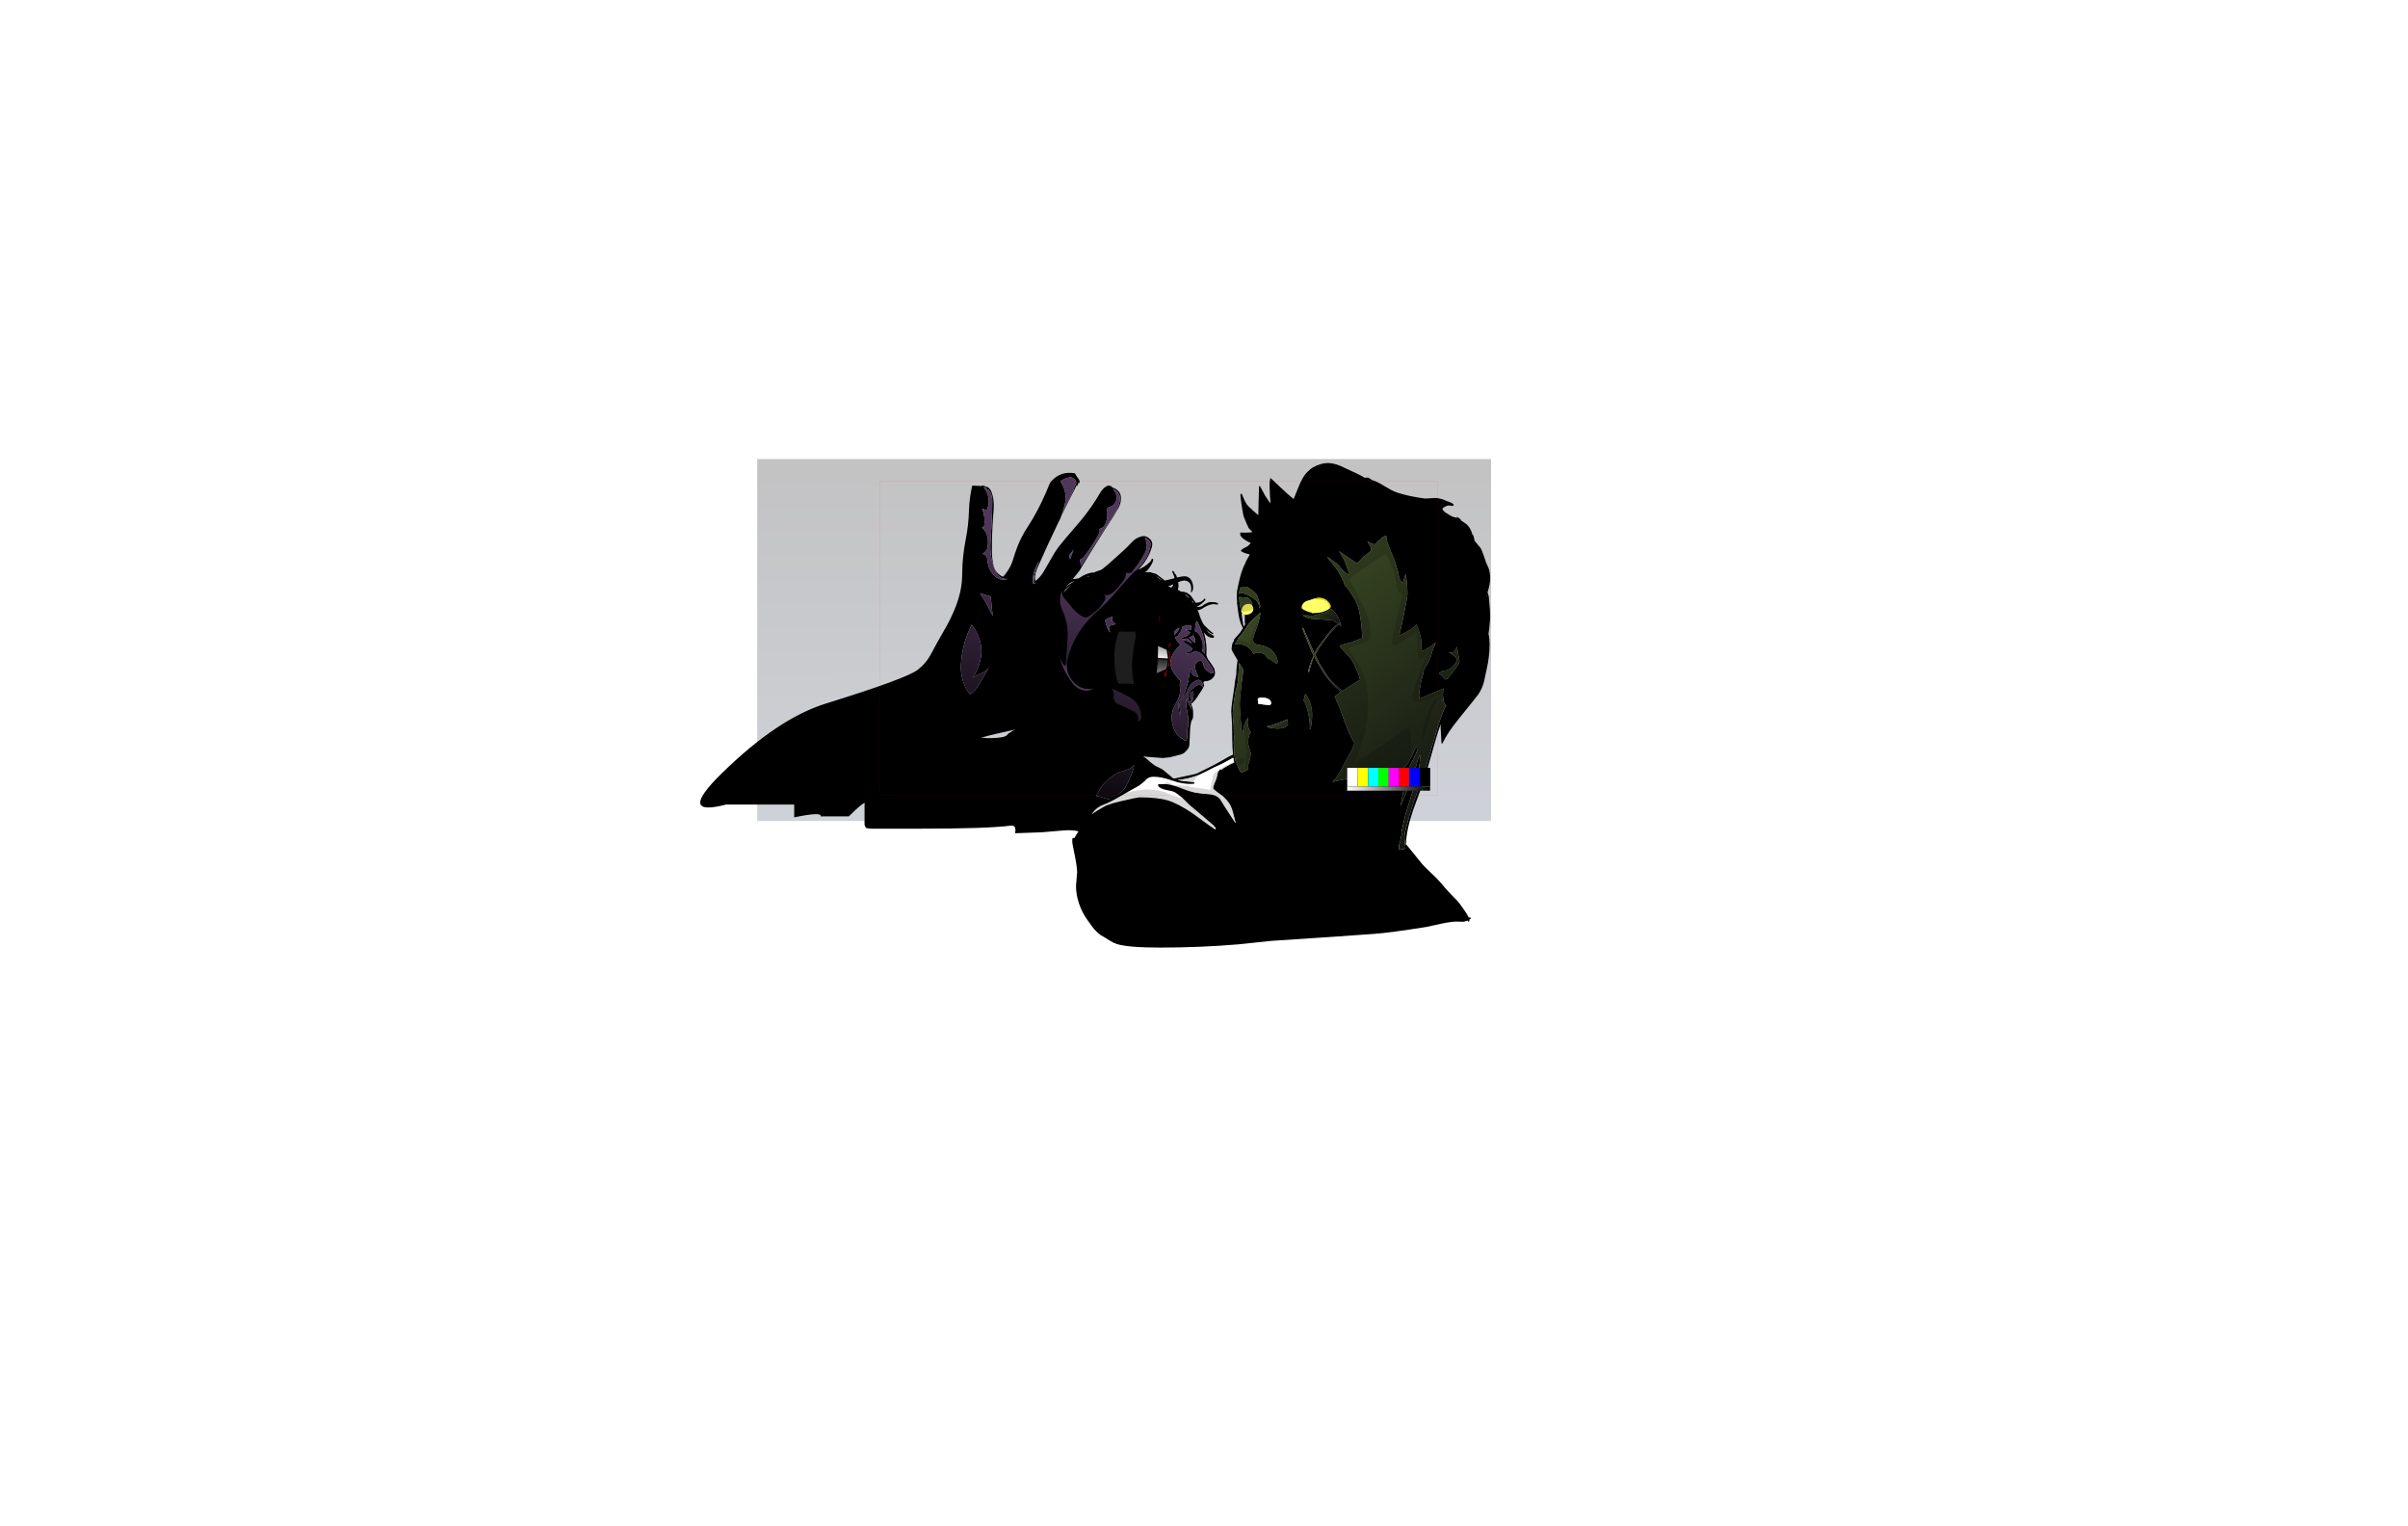 <?xml version="1.0" encoding="UTF-8" standalone="no"?>
<svg xmlns:ffdec="https://www.free-decompiler.com/flash" xmlns:xlink="http://www.w3.org/1999/xlink" ffdec:objectType="frame" height="2840.0px" width="4483.3px" xmlns="http://www.w3.org/2000/svg">
  <g transform="matrix(2.0, 0.0, 0.0, 2.0, 1889.8, 1197.4)">
    <use ffdec:characterId="3669" height="338.85" transform="matrix(1.0, 0.0, 0.0, 1.0, -242.0, -173.0)" width="714.95" xlink:href="#morphshape0"/>
    <filter id="filter0"/>
    <use ffdec:characterId="3662" filter="url(#filter0)" height="281.25" transform="matrix(0.977, 0.0, 0.0, 0.977, -141.4, -78.65)" width="349.7" xlink:href="#sprite0"/>
    <filter id="filter1">
      <feConvolveMatrix divisor="4.0" in="SourceGraphic" kernelMatrix="1 1 1 1" order="2 2" result="filterResult0"/>
    </filter>
    <use ffdec:characterId="3666" filter="url(#filter1)" height="309.85" transform="matrix(1.035, 0.0, 0.0, 1.035, -293.072, -158.65)" width="406.6" xlink:href="#sprite1"/>
    <filter id="filter3">
      <feConvolveMatrix divisor="16.0" in="SourceGraphic" kernelMatrix="1 1 1 1 1 1 1 1 1 1 1 1 1 1 1 1" order="4 4" result="filterResult5"/>
    </filter>
    <use ffdec:characterId="3660" filter="url(#filter3)" height="432.35" transform="matrix(1.043, 0.0, 0.0, 1.043, 53.278, -167.692)" width="373.0" xlink:href="#sprite2"/>
    <use ffdec:characterId="3668" height="31.65" transform="matrix(1.0, 0.0, 0.0, 1.0, 139.15, -0.5)" width="6.35" xlink:href="#sprite4"/>
    <filter id="filter4"/>
    <use ffdec:characterId="3664" filter="url(#filter4)" height="48.1" transform="matrix(1.323, 0.0, 0.0, 1.323, 85.95, -20.15)" width="43.45" xlink:href="#sprite5"/>
    <use ffdec:characterId="3645" height="300.0" transform="matrix(0.974, 0.0, 0.0, 0.974, -125.385, -150.507)" width="533.0" xlink:href="#sprite6"/>
  </g>
  <defs>
    <g id="morphshape0" transform="matrix(1.0, 0.0, 0.0, 1.0, 242.0, 173.0)">
      <path d="M-240.0 -171.45 L-240.0 165.4 443.15 165.4 443.15 -171.45 -240.0 -171.45" fill="url(#gradient0)" fill-rule="evenodd" stroke="none"/>
      <path d="M-240.0 -171.45 L443.15 -171.45 443.15 165.4 -240.0 165.4 -240.0 -171.45 Z" fill="none" stroke="#000000" stroke-linecap="round" stroke-linejoin="round" stroke-opacity="0.0" stroke-width="0.0"/>
    </g>
    <linearGradient gradientTransform="matrix(0.0, -0.187, 0.205, -1.0E-4, 119.4, -4.45)" gradientUnits="userSpaceOnUse" id="gradient0" spreadMethod="pad" x1="-819.2" x2="819.2">
      <stop offset="0.0" stop-color="#ced1d7"/>
      <stop offset="1.0" stop-color="#c3c3c4"/>
    </linearGradient>
    <g id="sprite0" transform="matrix(1.0, 0.0, 0.0, 1.0, 0.0, 0.0)">
      <use ffdec:characterId="3661" height="281.25" transform="matrix(1.0, 0.0, 0.0, 1.0, 0.0, 0.0)" width="349.7" xlink:href="#shape0"/>
    </g>
    <g id="shape0" transform="matrix(1.0, 0.0, 0.0, 1.0, 0.0, 0.0)">
      <path d="M324.95 46.3 L322.75 47.75 Q320.45 49.0 318.5 49.0 319.6 50.45 320.2 52.55 320.95 55.45 321.4 56.3 L323.05 60.1 Q324.2 62.55 325.6 63.95 330.45 68.7 333.85 71.4 L333.85 71.65 333.45 71.75 Q331.45 71.75 327.95 68.45 L326.5 66.9 328.0 68.9 Q329.15 70.55 329.9 71.05 L333.05 72.75 Q334.4 73.45 334.4 74.45 L334.0 75.1 333.45 75.4 Q328.9 75.4 325.6 71.35 L324.75 69.9 325.4 73.05 326.35 77.0 326.45 77.25 326.45 77.3 326.5 77.65 326.3 77.35 Q327.2 81.9 327.2 86.05 L327.1 90.8 326.95 91.6 Q327.45 93.75 328.85 96.15 L329.0 96.4 330.4 98.2 331.75 100.25 332.15 100.75 332.2 100.9 334.5 104.4 334.95 106.2 335.3 108.5 Q335.3 110.35 334.55 111.9 L333.1 113.7 332.3 114.45 Q331.25 115.35 330.05 115.8 L328.65 116.35 326.8 116.65 Q324.3 116.5 324.3 117.8 L324.7 120.15 Q325.0 120.25 325.0 120.75 L322.7 125.15 319.85 129.35 Q318.1 132.3 316.95 133.65 L316.2 134.8 315.2 135.75 Q314.0 137.45 313.0 137.7 L312.6 137.95 313.35 140.5 314.15 143.05 Q314.45 144.3 314.45 148.05 L314.35 151.2 Q314.0 152.85 312.75 154.6 L312.35 156.5 311.9 159.1 311.6 161.75 311.1 172.4 310.85 177.85 Q310.35 180.65 308.05 182.75 L306.25 184.7 Q305.4 185.45 302.65 186.5 L299.7 187.2 297.85 187.75 291.8 189.2 285.25 189.85 280.55 189.45 271.8 188.8 266.8 188.3 267.2 188.55 Q269.05 189.65 270.75 191.15 275.1 195.1 277.6 196.75 278.85 197.6 282.2 199.1 285.0 200.4 286.45 201.65 L293.6 207.65 Q296.85 210.5 302.2 213.5 307.4 216.5 311.15 219.5 318.65 225.4 322.35 231.7 L325.95 237.75 Q327.95 241.3 328.85 243.9 330.7 249.65 333.35 256.15 335.4 261.25 339.35 268.3 340.1 269.75 345.05 275.05 349.7 280.05 349.7 280.45 L349.6 281.15 348.35 281.25 Q347.1 281.25 342.0 279.85 L335.35 278.15 323.85 276.7 Q313.75 276.0 294.9 276.0 L294.3 276.0 294.45 276.35 296.35 280.4 296.1 280.7 Q294.95 280.0 292.75 276.1 L286.55 276.85 286.5 276.85 280.85 277.75 286.45 276.55 286.5 276.55 292.25 275.2 292.0 274.75 Q290.4 271.75 289.75 270.2 288.5 270.0 288.15 269.35 L287.85 267.95 Q285.9 268.3 284.25 269.55 L282.7 270.7 Q280.25 270.7 277.4 269.2 L273.6 267.05 Q270.35 265.8 264.75 265.25 L242.65 264.05 218.0 262.45 207.1 260.3 Q200.7 257.85 190.25 258.9 L169.85 260.6 144.75 261.5 Q146.4 253.5 140.75 254.25 118.05 257.15 54.4 257.15 L7.35 257.15 3.8 256.7 Q2.6 256.35 2.5 256.05 L1.8 254.7 Q1.35 253.75 1.35 253.05 L1.35 236.15 1.6 222.65 1.85 213.8 Q1.85 208.2 0.95 201.05 L0.0 194.8 Q0.0 193.05 4.6 191.4 10.85 189.4 14.1 187.95 L23.2 184.0 Q26.8 182.55 30.85 181.2 43.95 176.1 52.75 173.3 68.95 168.15 82.15 168.15 L103.5 169.55 118.2 170.9 Q130.95 170.9 134.95 169.3 137.15 168.45 138.0 166.8 142.25 163.95 144.1 162.9 L144.2 163.0 153.75 156.65 Q159.15 153.05 162.3 150.2 L160.8 149.2 Q159.6 148.5 159.6 146.9 159.6 144.9 160.6 142.2 L161.6 139.3 161.2 138.25 160.7 137.5 159.85 137.75 158.95 138.0 Q156.75 138.0 156.35 136.75 L156.35 135.45 Q156.35 132.1 158.75 128.3 162.55 122.2 163.4 120.2 L164.2 117.85 164.2 116.95 163.9 112.9 163.9 104.8 164.4 96.8 164.6 88.75 Q164.75 85.3 166.05 80.75 L166.8 78.5 Q166.85 76.8 167.05 75.5 167.5 72.6 168.85 68.75 L169.75 65.65 Q170.45 63.55 171.6 62.4 173.65 60.45 173.6 59.3 L173.9 56.3 173.55 54.4 173.15 51.65 Q173.15 49.8 175.55 46.1 177.8 42.55 179.65 41.15 L186.25 35.8 Q187.35 34.9 187.75 33.2 188.0 31.4 188.2 30.7 189.65 26.55 190.35 25.4 192.15 22.5 196.15 20.2 196.65 19.95 197.8 19.65 L199.1 19.4 200.55 19.35 204.85 18.75 Q205.6 18.65 206.9 17.75 L209.2 16.3 Q214.45 13.45 219.4 13.0 L219.5 13.2 219.6 13.35 221.2 12.55 Q228.0 9.6 235.35 9.9 L249.5 11.4 251.3 11.7 251.4 11.75 253.45 12.05 254.35 12.05 Q258.6 12.05 264.1 9.45 268.0 7.6 269.95 6.0 L273.75 2.65 Q274.4 2.05 274.8 0.6 275.0 -0.15 276.25 0.05 L276.35 1.2 Q276.35 3.0 273.5 7.45 270.55 12.05 268.6 12.8 L268.45 12.95 268.6 12.95 272.1 12.7 Q274.35 12.7 276.25 13.7 278.35 13.9 279.45 14.65 L285.1 18.9 Q286.15 19.6 287.0 20.65 288.95 20.65 296.05 18.7 L296.9 18.5 296.0 15.85 294.35 11.9 Q295.3 11.2 296.05 12.35 L297.25 14.4 Q298.45 15.35 299.1 17.9 303.8 16.7 305.9 16.7 311.0 16.7 313.2 21.5 314.35 23.9 314.45 26.5 L314.4 28.95 313.25 31.9 312.4 31.8 312.35 31.3 312.65 29.6 312.6 28.45 Q312.65 26.45 312.25 25.55 311.95 24.2 311.05 23.0 309.2 20.75 305.6 20.75 304.15 20.75 300.7 22.05 L300.15 22.25 Q300.5 23.95 300.5 25.7 L300.45 27.35 Q300.0 27.95 300.0 29.05 L300.2 29.8 301.1 30.25 302.75 31.25 Q304.75 31.15 308.0 32.15 311.1 33.85 312.35 35.4 L316.9 41.9 Q321.05 41.9 323.25 40.05 L325.5 37.8 326.2 38.55 Q326.2 39.85 322.15 43.1 319.5 45.2 317.5 45.75 L319.6 45.9 Q321.55 45.9 323.25 44.8 L324.95 43.55 327.8 42.1 Q329.45 41.35 330.45 41.25 L334.3 41.35 Q338.25 41.85 338.25 42.8 338.25 43.65 337.6 43.65 L333.55 43.15 330.75 43.75 328.4 44.5 Q327.4 44.9 324.95 46.3 M326.15 95.35 L325.15 93.85 325.1 93.75 324.9 93.4 323.15 91.3 322.8 91.25 321.85 90.05 Q321.1 89.55 318.1 88.55 L316.6 87.85 316.6 87.9 315.85 88.25 315.6 88.2 315.45 88.3 313.6 89.55 309.05 90.35 307.75 90.05 307.7 89.7 Q307.7 89.2 308.55 89.0 L310.05 88.85 311.2 88.35 313.1 87.15 313.55 85.5 311.0 83.1 307.95 81.4 Q305.5 79.9 305.5 79.05 305.5 77.25 307.8 77.95 309.1 78.35 312.0 80.0 312.55 80.15 313.3 80.6 312.05 78.3 309.75 76.6 L309.3 76.35 308.6 75.95 308.55 75.9 307.7 76.15 304.65 76.8 Q303.8 76.8 303.6 76.45 L303.6 76.1 Q303.6 75.05 304.9 74.7 L308.5 73.5 Q310.4 72.35 311.5 70.5 L311.7 70.2 Q309.8 69.0 307.1 67.75 L307.1 67.65 311.0 67.2 312.55 67.7 Q312.85 66.2 312.7 64.5 L312.65 63.55 309.0 63.45 Q307.5 63.45 306.5 63.9 L305.7 64.4 304.35 64.75 304.35 64.8 Q303.8 67.75 301.25 71.4 L299.9 73.25 298.1 74.65 297.15 75.05 Q297.8 76.45 298.95 77.8 301.05 80.15 302.4 82.35 301.05 83.3 299.5 84.95 292.75 92.25 292.75 100.2 292.75 101.6 293.9 104.5 294.9 107.1 295.75 108.35 297.55 111.0 299.55 113.25 301.1 115.05 302.2 115.9 L302.0 116.9 301.7 120.55 302.1 125.2 Q302.1 131.0 298.05 137.75 294.0 144.45 294.0 150.95 294.0 157.05 296.25 162.25 298.0 166.3 301.1 169.6 L301.2 169.65 301.6 169.75 302.1 170.15 302.75 170.75 302.7 170.55 Q303.6 171.5 304.75 171.5 L304.8 171.5 304.85 172.15 305.15 172.35 Q306.8 173.35 307.25 173.35 308.15 173.35 308.8 171.05 L308.75 169.15 Q308.55 165.75 309.0 162.0 L309.1 161.75 309.7 159.85 309.85 157.35 309.9 157.15 309.95 156.95 309.9 157.0 309.85 157.0 309.85 155.9 309.8 154.8 309.55 152.45 309.65 151.95 309.75 150.95 308.9 146.3 307.9 140.45 307.9 133.65 308.2 133.65 308.25 133.85 Q309.25 136.4 312.25 141.9 L312.3 142.0 313.35 144.2 312.75 141.75 Q311.85 138.95 311.85 138.3 L312.05 137.5 312.35 137.05 312.9 136.45 313.5 135.6 Q314.3 134.35 314.4 132.9 L314.9 129.2 314.5 126.3 313.5 126.6 312.0 127.5 311.1 128.7 311.05 129.3 Q311.05 130.95 312.15 131.75 L312.4 132.85 312.6 134.2 Q312.6 135.15 312.4 135.3 L311.6 136.0 311.1 136.25 Q310.25 136.25 309.8 133.55 L309.55 130.85 Q309.55 128.25 311.45 125.9 L314.85 122.7 Q318.85 119.15 321.85 120.45 L323.45 121.6 323.85 122.1 323.95 121.95 323.85 120.35 323.65 119.7 323.1 118.25 Q321.5 115.4 319.25 115.4 317.85 115.4 315.45 117.1 L313.15 119.0 Q311.4 120.9 310.25 122.95 L308.5 126.75 Q307.75 128.4 306.85 129.45 L306.8 129.55 306.45 129.95 306.45 130.0 303.95 133.95 301.75 137.15 Q301.5 137.6 301.5 139.15 301.5 141.9 301.95 143.9 L302.4 146.45 302.65 148.6 302.6 149.15 302.45 149.3 Q301.5 149.0 300.95 144.9 300.5 141.75 300.5 139.1 300.5 137.1 300.75 136.8 L303.25 133.25 305.1 130.35 305.25 130.1 305.25 129.95 Q305.25 129.65 305.95 128.6 L306.3 128.0 307.7 123.9 309.7 117.15 310.7 111.3 311.2 108.7 311.15 108.45 311.3 107.35 Q311.35 106.55 311.55 106.2 311.95 105.25 312.25 105.1 312.9 104.6 313.35 104.85 313.7 105.0 313.7 105.3 L313.2 106.3 Q312.65 107.1 312.65 107.55 L312.6 107.85 Q312.7 109.65 315.3 111.25 317.45 112.55 318.6 112.55 L319.65 112.3 Q318.7 111.05 317.9 109.2 316.35 105.65 316.35 103.15 L316.35 101.35 Q316.45 100.8 317.35 99.2 317.75 98.55 319.6 97.55 321.55 96.5 322.35 96.65 L322.0 97.1 Q322.35 97.2 322.7 97.6 L323.95 99.4 324.7 102.75 Q324.85 104.4 328.15 106.95 L331.4 109.15 332.6 108.9 333.75 108.65 333.8 108.65 333.8 108.35 Q333.8 107.15 332.8 104.65 L331.55 102.7 330.2 100.9 327.75 97.3 327.4 96.7 326.2 95.3 326.2 95.4 326.15 95.35 M325.85 86.05 Q325.85 75.45 319.7 62.45 L318.1 59.25 Q317.15 60.65 316.8 62.3 316.4 64.1 316.3 67.55 L316.15 69.0 Q317.9 69.65 318.8 70.5 319.5 71.05 320.45 72.55 321.65 74.4 322.55 76.95 L323.35 79.95 Q323.65 80.2 323.65 81.15 L323.75 84.05 Q323.75 85.7 323.3 86.85 L322.9 87.65 323.85 88.4 325.55 90.4 325.85 86.05 M312.45 23.2 L312.2 22.75 312.1 22.8 312.55 23.55 312.45 23.2 M284.25 19.9 L281.5 18.0 279.5 16.3 279.8 16.7 Q282.1 19.5 284.8 20.35 L284.25 19.9 M295.35 25.2 L295.7 24.35 292.8 25.45 290.75 26.15 293.6 27.55 294.65 26.4 295.35 25.2 M306.5 33.9 L310.9 38.0 310.6 37.4 Q308.75 34.8 307.45 34.3 L306.5 33.9 M307.65 41.15 L307.7 41.15 307.65 41.05 307.65 41.15 M313.7 40.85 L314.45 41.9 314.95 41.9 314.2 40.6 313.45 39.65 313.7 40.85 M309.9 45.0 L310.05 45.05 309.95 44.85 309.9 45.0 M250.25 70.65 Q250.7 74.0 251.6 76.05 252.1 75.35 252.1 74.4 L251.95 72.5 Q251.6 71.6 250.25 70.65 M244.35 79.65 Q244.95 82.25 245.65 83.55 246.45 84.9 246.9 87.25 L248.3 83.25 249.1 79.9 Q249.1 78.6 247.0 75.75 244.95 73.0 243.35 71.9 L243.7 75.65 Q243.95 78.1 244.35 79.65 M311.35 68.65 L311.45 68.7 311.4 68.65 311.35 68.65 M310.6 75.25 L311.65 75.95 314.6 78.9 315.85 80.3 316.2 77.35 Q316.2 75.15 314.55 73.2 L314.2 72.8 Q312.75 74.35 310.65 75.15 L310.55 75.2 310.6 75.25 M296.45 71.7 L296.5 72.65 298.0 71.1 299.75 69.15 Q300.6 68.05 301.4 65.7 300.25 66.1 299.6 66.55 297.15 68.15 296.65 69.35 296.45 69.8 296.45 71.7 M213.2 17.25 L214.45 17.15 215.25 16.65 215.45 16.35 213.85 16.95 213.2 17.25 M201.8 21.2 Q195.85 22.65 192.25 27.65 L192.8 27.25 Q195.05 25.05 199.75 22.3 L201.8 21.2 M181.75 41.3 Q174.6 47.4 174.35 54.25 L177.25 47.85 Q179.3 43.75 181.85 41.25 L181.75 41.3 M197.9 25.25 L197.35 25.6 Q194.75 27.4 193.1 29.05 L192.95 29.2 192.3 29.9 191.75 30.8 191.7 31.0 192.0 31.05 193.55 29.4 193.85 28.95 Q194.65 28.05 196.9 26.2 L198.1 25.25 197.9 25.25 M194.65 30.75 L194.45 30.95 194.4 31.15 194.45 31.15 194.7 30.8 194.65 30.75 M191.4 31.7 L191.2 31.7 191.05 31.65 190.7 32.25 190.6 32.45 190.85 32.3 191.4 31.7 M236.2 71.1 L235.45 69.55 234.7 67.9 234.2 64.75 Q234.2 63.85 235.45 63.6 L240.9 62.2 Q237.1 60.6 237.1 57.85 L237.35 56.6 237.85 55.15 Q236.5 55.45 233.9 56.55 230.75 57.85 230.75 58.55 230.75 61.15 232.75 65.9 234.7 70.5 235.9 71.2 L236.2 71.15 236.2 71.1 M258.15 196.55 L258.15 196.45 258.1 196.5 Q256.2 198.85 253.6 200.15 251.7 201.05 245.65 202.9 241.8 204.05 238.25 206.55 L232.9 210.8 Q229.15 214.0 226.0 219.05 L221.95 226.05 Q225.3 226.3 228.4 227.55 232.0 228.95 234.6 228.95 L239.0 228.5 Q240.05 228.05 240.8 228.05 L240.85 228.05 Q241.45 227.05 243.8 224.55 L247.6 220.65 Q249.05 219.15 250.45 216.6 L252.5 212.55 Q257.4 203.0 258.15 196.55 M289.6 266.3 L289.65 266.35 289.65 266.2 289.6 266.3 M291.75 270.3 L291.9 270.65 291.9 270.3 291.75 270.3" fill="#000000" fill-rule="evenodd" stroke="none"/>
      <path d="M326.15 95.35 L326.2 95.4 326.2 95.3 327.4 96.7 327.75 97.3 330.2 100.9 331.55 102.7 332.8 104.65 Q333.8 107.15 333.8 108.35 L333.8 108.65 333.75 108.65 332.6 108.9 331.4 109.15 328.15 106.95 Q324.85 104.4 324.7 102.75 L323.95 99.4 322.7 97.6 Q322.35 97.2 322.0 97.1 L322.35 96.65 Q321.55 96.5 319.6 97.55 317.75 98.55 317.35 99.2 316.45 100.8 316.35 101.35 L316.35 103.15 Q316.35 105.65 317.9 109.2 318.7 111.05 319.65 112.3 L318.6 112.55 Q317.45 112.55 315.3 111.25 312.7 109.65 312.6 107.85 L312.65 107.55 Q312.65 107.1 313.2 106.3 L313.7 105.3 Q313.7 105.0 313.35 104.85 312.9 104.6 312.25 105.1 311.95 105.25 311.55 106.2 311.35 106.55 311.3 107.35 L311.15 108.45 311.2 108.7 310.7 111.3 309.7 117.15 307.7 123.9 306.3 128.0 305.95 128.6 Q305.25 129.65 305.25 129.95 L305.25 130.1 305.1 130.35 303.25 133.25 300.75 136.8 Q300.5 137.1 300.5 139.1 300.5 141.75 300.95 144.9 301.5 149.0 302.45 149.3 L302.6 149.15 302.65 148.6 302.4 146.45 301.95 143.9 Q301.5 141.9 301.5 139.15 301.5 137.6 301.75 137.15 L303.95 133.95 306.45 130.0 306.45 129.95 306.8 129.55 306.85 129.45 Q307.75 128.4 308.5 126.75 L310.25 122.95 Q311.4 120.9 313.15 119.0 L315.45 117.1 Q317.85 115.4 319.25 115.4 321.5 115.4 323.1 118.25 L323.65 119.7 323.85 120.35 323.95 121.95 323.85 122.1 323.45 121.6 321.85 120.45 Q318.85 119.15 314.85 122.7 L311.45 125.9 Q309.55 128.25 309.55 130.85 L309.8 133.55 Q310.25 136.25 311.1 136.25 L311.6 136.0 312.4 135.3 Q312.6 135.15 312.6 134.2 L312.4 132.85 312.15 131.75 Q311.05 130.95 311.05 129.3 L311.1 128.7 312.0 127.5 313.5 126.6 314.5 126.3 314.9 129.2 314.4 132.9 Q314.3 134.35 313.5 135.6 L312.9 136.45 312.35 137.05 312.05 137.5 311.85 138.3 Q311.85 138.95 312.75 141.75 L313.35 144.2 312.3 142.0 312.25 141.9 Q309.25 136.4 308.25 133.85 L308.2 133.65 307.9 133.65 307.9 140.45 308.9 146.3 309.75 150.95 309.65 151.95 309.55 152.45 309.8 154.8 309.85 155.9 309.85 157.0 309.9 157.0 309.95 156.95 309.9 157.15 309.85 157.35 309.7 159.85 309.1 161.75 309.0 162.0 Q308.55 165.75 308.75 169.15 L308.8 171.05 Q308.15 173.35 307.25 173.35 306.8 173.35 305.15 172.35 L304.85 172.15 304.8 171.5 304.75 171.5 Q303.6 171.5 302.7 170.55 L302.75 170.75 302.1 170.15 301.6 169.75 301.2 169.65 301.1 169.6 Q298.0 166.3 296.25 162.25 294.0 157.05 294.0 150.95 294.0 144.45 298.05 137.75 302.1 131.0 302.1 125.2 L301.7 120.55 302.0 116.9 302.2 115.9 Q301.1 115.05 299.55 113.25 297.55 111.0 295.75 108.35 294.9 107.1 293.9 104.5 292.75 101.6 292.75 100.2 292.75 92.25 299.5 84.95 301.05 83.3 302.4 82.35 301.05 80.15 298.95 77.8 297.8 76.45 297.15 75.05 L298.1 74.65 299.9 73.25 301.25 71.4 Q303.8 67.75 304.35 64.8 L304.35 64.75 305.7 64.4 306.5 63.9 Q307.5 63.45 309.0 63.45 L312.65 63.55 312.7 64.5 Q312.85 66.2 312.55 67.7 L311.0 67.2 307.1 67.65 307.1 67.75 Q309.8 69.0 311.7 70.2 L311.5 70.5 Q310.4 72.35 308.5 73.5 L304.9 74.7 Q303.6 75.05 303.6 76.1 L303.6 76.45 Q303.8 76.8 304.65 76.8 L307.7 76.15 308.55 75.9 308.6 75.95 309.3 76.35 309.75 76.6 Q312.05 78.3 313.3 80.6 312.55 80.15 312.0 80.0 309.1 78.35 307.8 77.95 305.5 77.25 305.5 79.05 305.5 79.9 307.95 81.4 L311.0 83.1 313.55 85.5 313.1 87.15 311.2 88.35 310.05 88.85 308.55 89.0 Q307.7 89.2 307.7 89.7 L307.75 90.05 309.05 90.35 313.6 89.55 315.45 88.3 315.6 88.2 315.85 88.25 316.6 87.9 316.6 87.85 318.1 88.55 Q321.1 89.55 321.85 90.05 L322.8 91.25 323.15 91.3 324.9 93.4 325.1 93.75 325.15 93.85 326.15 95.35 M244.35 79.65 Q243.95 78.1 243.7 75.65 L243.35 71.9 Q244.95 73.0 247.0 75.75 249.1 78.6 249.1 79.9 L248.3 83.25 246.9 87.25 Q246.45 84.9 245.65 83.55 244.95 82.25 244.35 79.65 M250.25 70.65 Q251.6 71.6 251.95 72.5 L252.1 74.4 Q252.1 75.35 251.6 76.05 250.7 74.0 250.25 70.65 M235.9 71.2 Q234.7 70.5 232.75 65.9 230.75 61.15 230.75 58.55 230.75 57.85 233.9 56.55 236.5 55.45 237.85 55.15 L237.35 56.6 237.1 57.85 Q237.1 60.6 240.9 62.2 L235.45 63.6 Q234.2 63.85 234.2 64.75 L234.7 67.9 235.45 69.55 236.2 71.1 235.9 71.2 M258.1 196.5 L258.15 196.55 Q257.4 203.0 252.5 212.55 L250.45 216.6 Q249.05 219.15 247.6 220.65 L243.8 224.55 Q241.45 227.05 240.85 228.05 L240.8 228.05 Q240.05 228.05 239.0 228.5 L234.6 228.95 Q232.0 228.95 228.4 227.55 225.3 226.3 221.95 226.05 L226.0 219.05 Q229.15 214.0 232.9 210.8 L238.25 206.55 Q241.8 204.05 245.65 202.9 251.7 201.05 253.6 200.15 256.2 198.85 258.1 196.5" fill="url(#gradient1)" fill-rule="evenodd" stroke="none"/>
      <path d="M325.85 86.05 L325.55 90.4 323.85 88.4 322.9 87.65 323.3 86.85 Q323.75 85.7 323.75 84.05 L323.65 81.15 Q323.65 80.2 323.35 79.95 L322.55 76.95 Q321.65 74.4 320.45 72.55 319.5 71.05 318.8 70.5 317.9 69.65 316.15 69.0 L316.3 67.55 Q316.4 64.1 316.8 62.3 317.15 60.65 318.1 59.25 L319.7 62.45 Q325.85 75.45 325.85 86.05 M310.65 75.15 Q312.75 74.35 314.2 72.8 L314.55 73.2 Q316.2 75.15 316.2 77.35 L315.85 80.3 314.6 78.9 311.65 75.95 310.6 75.25 310.65 75.15 M296.45 71.7 Q296.45 69.8 296.65 69.35 297.15 68.15 299.6 66.55 300.25 66.1 301.4 65.7 300.6 68.05 299.75 69.15 L298.0 71.1 296.5 72.65 296.45 71.7" fill="#4f365a" fill-rule="evenodd" stroke="none"/>
    </g>
    <linearGradient gradientTransform="matrix(-0.046, 0.127, -0.036, -0.013, 276.85, 164.55)" gradientUnits="userSpaceOnUse" id="gradient1" spreadMethod="pad" x1="-819.2" x2="819.2">
      <stop offset="0.0" stop-color="#4f365a"/>
      <stop offset="1.0" stop-color="#000000"/>
    </linearGradient>
    <g id="sprite1" transform="matrix(1.0, 0.0, 0.0, 1.0, 149.3, 0.0)">
      <use ffdec:characterId="3665" height="309.85" transform="matrix(1.0, 0.0, 0.0, 1.0, -149.3, 0.0)" width="406.6" xlink:href="#shape1"/>
    </g>
    <g id="shape1" transform="matrix(1.0, 0.0, 0.0, 1.0, 149.3, 0.0)">
      <path d="M247.6 57.2 Q250.6 56.4 253.2 58.0 L255.0 59.35 Q258.15 62.25 257.0 66.5 255.4 72.2 252.4 77.3 250.15 81.2 247.2 84.35 238.85 93.05 230.85 102.05 L222.1 111.65 Q212.4 121.95 202.15 131.65 196.8 136.8 192.65 143.05 184.05 155.95 181.0 171.15 180.6 173.25 181.1 175.35 183.7 185.85 192.8 191.75 196.1 193.9 200.3 193.95 L204.25 193.45 Q212.35 191.25 220.15 193.8 228.95 196.9 237.0 201.2 246.55 206.3 248.5 217.1 249.2 221.05 246.55 223.95 245.8 224.85 244.5 224.6 237.9 223.25 231.6 220.5 226.7 218.35 221.75 217.4 214.55 216.15 207.25 217.9 191.75 221.25 176.5 225.5 L173.7 226.0 Q156.35 226.25 139.45 229.9 L146.3 227.7 Q129.75 232.05 117.05 234.7 104.45 237.55 92.15 241.7 87.05 243.4 82.3 245.9 64.0 255.65 47.25 267.9 42.4 271.5 37.1 274.2 23.6 281.35 13.5 292.95 L13.75 294.35 12.3 294.8 4.35 295.1 Q1.55 297.45 -0.45 296.7 -2.5 295.9 -15.6 308.95 L-41.0 308.95 Q-39.5 304.6 -64.75 309.85 L-64.75 298.35 -126.15 298.35 Q-170.4 309.95 -130.05 270.4 -79.6 220.9 -36.1 207.45 36.35 185.0 46.5 177.05 53.8 171.4 58.1 163.35 63.85 152.45 70.05 141.8 75.25 133.0 79.25 123.5 82.85 115.05 84.75 106.25 86.3 98.85 86.35 91.2 86.4 75.4 89.5 60.1 92.05 47.3 92.45 34.1 92.75 22.75 95.4 11.5 L104.3 11.9 104.3 11.4 Q107.25 11.6 109.15 13.8 L107.9 12.15 109.05 12.75 Q111.65 14.4 112.65 17.1 115.3 24.25 114.7 32.25 L114.1 40.35 Q113.0 55.3 113.05 70.35 113.05 76.75 114.45 83.0 116.15 90.55 123.05 93.5 129.6 86.55 132.25 77.45 133.85 72.0 136.0 66.45 139.7 56.95 145.5 48.3 L150.0 41.0 Q158.55 26.2 164.75 10.35 165.3 8.9 166.35 7.75 174.95 -1.9 187.8 0.5 189.15 3.25 191.05 5.6 192.3 7.2 191.85 9.3 L190.7 8.85 190.25 12.05 189.5 10.8 175.1 39.35 175.25 39.75 172.35 45.7 Q162.6 65.8 153.7 86.25 152.15 90.35 151.8 93.5 151.8 95.35 152.2 97.3 156.8 93.75 159.65 88.85 L169.1 72.5 Q171.0 69.25 173.35 66.3 179.1 59.05 185.15 52.15 L193.3 42.6 Q202.7 31.25 210.25 18.35 211.25 16.65 212.5 15.1 213.8 13.6 215.45 12.5 218.9 10.1 221.6 13.3 224.55 14.1 226.7 16.35 228.75 18.45 229.05 21.3 229.6 26.6 226.95 31.55 L222.55 38.9 Q206.75 63.1 191.95 87.9 L191.75 88.25 191.6 88.45 191.6 88.4 189.85 90.6 187.95 92.9 186.1 95.1 182.3 99.55 178.45 104.1 176.85 106.15 177.05 107.4 177.65 109.6 Q178.7 112.45 180.85 114.2 L196.75 98.75 Q201.45 94.15 206.8 90.6 213.8 85.9 219.95 80.25 L230.75 70.55 Q234.95 66.8 238.7 62.65 242.4 58.5 247.6 57.2 M180.4 172.25 Q180.5 169.7 181.2 167.0 185.5 150.4 196.2 136.8 201.45 130.15 207.8 124.55 216.75 116.7 224.3 107.7 234.55 95.4 246.05 83.95 254.0 75.95 255.7 65.1 256.1 62.45 254.2 60.6 252.6 59.0 250.65 58.3 254.25 65.4 250.55 72.5 245.95 81.35 239.5 88.75 238.5 89.9 237.05 90.2 L233.75 90.05 Q233.55 94.95 230.05 98.8 L226.35 103.2 Q223.15 107.5 218.35 109.75 L215.95 110.05 214.2 109.4 Q216.15 112.1 214.45 114.95 211.4 119.95 207.2 123.9 L201.45 128.35 Q200.0 129.25 198.45 129.85 196.75 130.4 195.05 129.5 188.2 125.8 183.45 119.1 181.5 116.35 179.1 113.95 175.8 110.6 176.05 105.9 172.35 114.6 176.4 123.5 181.6 135.0 181.25 147.45 L180.4 160.6 179.4 172.2 179.25 173.6 178.35 173.7 Q174.95 169.45 173.4 164.0 176.85 177.75 185.4 189.0 189.85 194.9 196.85 195.85 L199.15 195.95 Q202.0 195.45 204.5 193.95 192.7 196.3 185.1 186.5 180.05 179.95 180.4 172.25 M222.55 15.35 Q227.25 20.6 224.0 27.05 222.85 29.3 220.45 30.05 219.15 30.55 218.0 31.15 216.6 31.8 216.75 33.3 217.45 39.1 215.7 44.75 214.35 49.15 209.85 50.5 210.45 53.15 209.1 55.55 203.35 65.8 196.15 75.2 194.65 77.1 192.4 78.15 L193.15 84.0 Q208.25 59.9 223.8 36.05 227.45 30.5 228.25 23.9 228.5 21.75 227.65 19.9 226.4 16.45 222.9 15.0 L221.85 14.65 222.55 15.35 M189.05 8.6 Q188.15 5.8 185.75 4.55 L184.25 3.9 Q178.95 4.3 174.75 7.7 181.65 17.85 178.3 29.85 177.2 33.75 175.3 37.35 183.35 23.6 189.05 8.6 M186.5 69.1 L182.55 74.2 183.4 77.65 186.5 69.1 M184.3 191.8 L183.75 191.45 183.65 191.55 184.3 191.8 M109.3 15.25 L106.65 12.85 105.7 13.05 Q112.35 21.6 109.25 31.75 L108.65 33.4 106.4 33.0 104.25 32.15 Q107.1 39.4 106.3 47.05 106.25 47.65 105.8 48.15 105.05 49.05 104.0 49.3 108.95 53.3 109.45 59.8 109.7 62.8 109.4 65.9 108.9 70.45 104.75 72.75 108.9 74.3 109.15 78.85 109.55 86.6 114.9 92.15 120.25 97.65 127.4 95.5 119.35 95.65 116.2 88.3 110.95 76.25 111.75 63.2 L112.7 47.9 Q113.45 36.2 113.4 24.4 113.4 20.95 111.8 18.0 L110.15 15.1 109.3 15.25 M224.8 195.6 Q222.65 194.65 220.5 194.3 223.2 196.9 222.5 200.45 222.25 201.8 222.6 203.25 223.55 206.85 227.0 208.25 233.75 211.0 240.15 214.4 245.15 217.0 244.7 222.25 L244.25 223.9 Q248.0 222.45 247.5 218.1 246.2 206.6 235.95 201.25 230.45 198.3 224.8 195.6 M155.8 78.85 L153.6 82.7 Q150.05 89.65 149.5 97.45 149.3 100.05 151.9 99.65 L151.25 97.95 150.95 95.4 Q150.95 91.25 153.05 85.55 L155.8 78.85 M156.65 77.4 L156.6 77.65 157.0 76.75 156.65 77.4 M152.45 98.9 L152.4 98.8 152.45 98.95 152.45 98.9 M100.9 147.0 Q98.65 141.35 94.85 136.7 86.4 153.4 85.25 172.05 84.55 183.25 89.45 193.15 91.1 196.5 93.75 199.25 98.55 195.6 101.45 190.4 L110.55 174.65 Q107.85 178.85 103.0 180.6 99.15 182.0 95.85 184.3 100.35 177.65 102.35 169.85 L102.9 167.55 Q105.0 157.05 100.9 147.0 M113.8 128.8 L111.95 111.2 102.3 108.3 Q107.5 115.85 111.55 124.1 L113.8 128.8" fill="#000000" fill-rule="evenodd" stroke="none"/>
      <path d="M179.4 172.2 L180.4 160.6 181.25 147.45 Q181.6 135.0 176.4 123.5 172.35 114.6 176.05 105.9 175.8 110.6 179.1 113.95 181.5 116.35 183.45 119.1 188.2 125.8 195.05 129.5 196.75 130.4 198.45 129.85 200.0 129.25 201.45 128.35 L207.2 123.9 Q211.4 119.95 214.45 114.95 216.15 112.1 214.2 109.4 L215.95 110.05 218.35 109.75 Q223.15 107.5 226.35 103.2 L230.05 98.8 Q233.55 94.95 233.75 90.05 L237.05 90.2 Q238.5 89.9 239.5 88.75 245.95 81.35 250.55 72.5 254.25 65.4 250.65 58.3 252.6 59.0 254.2 60.6 256.1 62.45 255.7 65.1 254.0 75.95 246.05 83.95 234.55 95.4 224.3 107.7 216.75 116.7 207.8 124.55 201.45 130.15 196.2 136.8 185.5 150.4 181.2 167.0 180.5 169.7 180.4 172.25 L179.4 172.2 M222.9 15.0 Q226.4 16.45 227.65 19.9 228.5 21.75 228.25 23.9 227.45 30.5 223.8 36.05 208.25 59.9 193.15 84.0 L192.4 78.15 Q194.65 77.1 196.15 75.2 203.35 65.8 209.1 55.55 210.45 53.15 209.85 50.5 214.35 49.15 215.7 44.75 217.45 39.1 216.75 33.3 216.6 31.8 218.0 31.15 219.15 30.55 220.45 30.05 222.85 29.3 224.0 27.05 227.25 20.6 222.55 15.35 L222.9 15.0 M186.5 69.1 L183.4 77.65 182.55 74.2 186.5 69.1 M224.8 195.6 Q230.45 198.3 235.95 201.25 246.2 206.6 247.5 218.1 248.0 222.45 244.25 223.9 L244.7 222.25 Q245.15 217.0 240.15 214.4 233.75 211.0 227.0 208.25 223.55 206.85 222.6 203.25 222.25 201.8 222.5 200.45 223.2 196.9 220.5 194.3 222.65 194.65 224.8 195.6 M109.3 15.25 L110.15 15.1 111.8 18.0 Q113.4 20.95 113.4 24.4 113.45 36.2 112.7 47.9 L111.75 63.2 Q110.95 76.25 116.2 88.3 119.35 95.65 127.4 95.5 120.25 97.65 114.9 92.15 109.55 86.6 109.15 78.85 108.9 74.3 104.75 72.75 108.9 70.45 109.4 65.9 109.7 62.8 109.45 59.8 108.95 53.3 104.0 49.3 105.05 49.05 105.8 48.15 106.25 47.65 106.3 47.05 107.1 39.4 104.25 32.15 L106.4 33.0 108.65 33.4 109.25 31.75 Q112.35 21.6 105.7 13.05 L106.65 12.85 109.3 15.25 M113.8 128.8 L111.55 124.1 Q107.5 115.85 102.3 108.3 L111.95 111.2 113.8 128.8 M100.9 147.0 Q105.0 157.05 102.9 167.55 L102.35 169.85 Q100.35 177.65 95.85 184.3 99.15 182.0 103.0 180.6 107.85 178.85 110.55 174.65 L101.45 190.4 Q98.55 195.6 93.75 199.25 91.1 196.5 89.45 193.15 84.55 183.25 85.25 172.05 86.4 153.4 94.85 136.7 98.65 141.35 100.9 147.0" fill="url(#gradient2)" fill-rule="evenodd" stroke="none"/>
      <path d="M180.4 172.25 Q180.05 179.95 185.1 186.5 192.7 196.3 204.5 193.95 202.0 195.45 199.15 195.95 L196.85 195.85 Q189.85 194.9 185.4 189.0 176.85 177.75 173.4 164.0 174.95 169.45 178.35 173.7 L179.25 173.6 179.4 172.2 180.4 172.25 M222.55 15.35 L221.85 14.65 222.9 15.0 222.55 15.35 M189.05 8.6 Q183.35 23.6 175.3 37.35 177.2 33.75 178.3 29.85 181.65 17.85 174.75 7.7 178.95 4.3 184.25 3.9 L185.75 4.55 Q188.15 5.8 189.05 8.6 M155.8 78.85 L153.05 85.55 Q150.95 91.25 150.95 95.4 L151.25 97.95 151.9 99.65 Q149.3 100.05 149.5 97.45 150.05 89.65 153.6 82.7 L155.8 78.85" fill="#4f365a" fill-rule="evenodd" stroke="none"/>
    </g>
    <linearGradient gradientTransform="matrix(-0.046, 0.127, -0.036, -0.013, 283.5, 233.8)" gradientUnits="userSpaceOnUse" id="gradient2" spreadMethod="pad" x1="-819.2" x2="819.2">
      <stop offset="0.0" stop-color="#4f365a"/>
      <stop offset="1.0" stop-color="#000000"/>
    </linearGradient>
    <g id="sprite2" transform="matrix(1.0, 0.0, 0.0, 1.0, -38.75, 221.5)">
      <use ffdec:characterId="3659" height="432.35" transform="matrix(1.0, 0.0, 0.0, 1.0, 38.75, -221.5)" width="373.0" xlink:href="#shape2"/>
      <filter id="filter2">
        <feColorMatrix in="SourceGraphic" result="filterResult1" type="matrix" values="0 0 0 0 1.0,0 0 0 0 0.4,0 0 0 0 0.0,0 0 0 1 0"/>
        <feConvolveMatrix divisor="462.0" in="filterResult1" kernelMatrix="1 1 1 1 1 1 1 1 1 1 1 1 1 1 1 1 1 1 1 1 1 1 1 1 1 1 1 1 1 1 1 1 1 1 1 1 1 1 1 1 1 1 1 1 1 1 1 1 1 1 1 1 1 1 1 1 1 1 1 1 1 1 1 1 1 1 1 1 1 1 1 1 1 1 1 1 1 1 1 1 1 1 1 1 1 1 1 1 1 1 1 1 1 1 1 1 1 1 1 1 1 1 1 1 1 1 1 1 1 1 1 1 1 1 1 1 1 1 1 1 1 1 1 1 1 1 1 1 1 1 1 1 1 1 1 1 1 1 1 1 1 1 1 1 1 1 1 1 1 1 1 1 1 1 1 1 1 1 1 1 1 1 1 1 1 1 1 1 1 1 1 1 1 1 1 1 1 1 1 1 1 1 1 1 1 1 1 1 1 1 1 1 1 1 1 1 1 1 1 1 1 1 1 1 1 1 1 1 1 1 1 1 1 1 1 1 1 1 1 1 1 1 1 1 1 1 1 1 1 1 1 1 1 1 1 1 1 1 1 1 1 1 1 1 1 1 1 1 1 1 1 1 1 1 1 1 1 1 1 1 1 1 1 1 1 1 1 1 1 1 1 1 1 1 1 1 1 1 1 1 1 1 1 1 1 1 1 1 1 1 1 1 1 1 1 1 1 1 1 1 1 1 1 1 1 1 1 1 1 1 1 1 1 1 1 1 1 1 1 1 1 1 1 1 1 1 1 1 1 1 1 1 1 1 1 1 1 1 1 1 1 1 1 1 1 1 1 1 1 1 1 1 1 1 1 1 1 1 1 1 1 1 1 1 1 1 1 1 1 1 1 1 1 1 1 1 1 1 1 1 1 1 1 1 1 1 1 1 1 1 1 1 1 1 1 1 1 1 1 1 1 1 1 1 1 1 1 1 1 1 1 1 1 1 1 1 1 1 1 1 1 1 1 1 1 1 1 1 1 1 1 1 1 1 1 1 1 1 1 1 1 1 1 1 1 1 1 1 1 1 1 1 1 1 1 1 1 1 1 1 1 1" order="22 21" result="filterResult2"/>
        <feConvolveMatrix divisor="462.0" in="filterResult2" kernelMatrix="1 1 1 1 1 1 1 1 1 1 1 1 1 1 1 1 1 1 1 1 1 1 1 1 1 1 1 1 1 1 1 1 1 1 1 1 1 1 1 1 1 1 1 1 1 1 1 1 1 1 1 1 1 1 1 1 1 1 1 1 1 1 1 1 1 1 1 1 1 1 1 1 1 1 1 1 1 1 1 1 1 1 1 1 1 1 1 1 1 1 1 1 1 1 1 1 1 1 1 1 1 1 1 1 1 1 1 1 1 1 1 1 1 1 1 1 1 1 1 1 1 1 1 1 1 1 1 1 1 1 1 1 1 1 1 1 1 1 1 1 1 1 1 1 1 1 1 1 1 1 1 1 1 1 1 1 1 1 1 1 1 1 1 1 1 1 1 1 1 1 1 1 1 1 1 1 1 1 1 1 1 1 1 1 1 1 1 1 1 1 1 1 1 1 1 1 1 1 1 1 1 1 1 1 1 1 1 1 1 1 1 1 1 1 1 1 1 1 1 1 1 1 1 1 1 1 1 1 1 1 1 1 1 1 1 1 1 1 1 1 1 1 1 1 1 1 1 1 1 1 1 1 1 1 1 1 1 1 1 1 1 1 1 1 1 1 1 1 1 1 1 1 1 1 1 1 1 1 1 1 1 1 1 1 1 1 1 1 1 1 1 1 1 1 1 1 1 1 1 1 1 1 1 1 1 1 1 1 1 1 1 1 1 1 1 1 1 1 1 1 1 1 1 1 1 1 1 1 1 1 1 1 1 1 1 1 1 1 1 1 1 1 1 1 1 1 1 1 1 1 1 1 1 1 1 1 1 1 1 1 1 1 1 1 1 1 1 1 1 1 1 1 1 1 1 1 1 1 1 1 1 1 1 1 1 1 1 1 1 1 1 1 1 1 1 1 1 1 1 1 1 1 1 1 1 1 1 1 1 1 1 1 1 1 1 1 1 1 1 1 1 1 1 1 1 1 1 1 1 1 1 1 1 1 1 1 1 1 1 1 1 1 1 1 1 1 1 1 1 1 1 1 1 1 1 1 1 1 1 1 1 1" order="22 21" result="filterResult3"/>
        <feComposite in="SourceGraphic" in2="filterResult3" operator="over" result="filterResult4"/>
      </filter>
      <use ffdec:characterId="3658" filter="url(#filter2)" height="14.0" transform="matrix(1.0, 0.0, 0.0, 1.0, 189.9, -100.1)" width="78.45" xlink:href="#sprite3"/>
      <use ffdec:characterId="3656" height="273.4" transform="matrix(1.0, 0.0, 0.0, 1.0, 52.85, -161.85)" width="339.9" xlink:href="#shape4"/>
    </g>
    <g id="shape2" transform="matrix(1.0, 0.0, 0.0, 1.0, -38.75, 221.5)">
      <path d="M206.3 -200.95 L210.95 -192.35 212.9 -189.5 Q214.25 -187.2 215.35 -186.1 L215.75 -186.1 215.75 -186.15 Q215.1 -192.1 215.1 -195.3 L215.1 -195.6 214.85 -200.7 214.95 -204.35 Q215.05 -205.75 215.4 -206.75 L215.35 -206.85 215.35 -207.6 215.25 -207.75 216.05 -207.95 223.6 -200.75 Q232.05 -192.75 236.35 -189.45 L241.45 -201.95 Q244.7 -209.8 248.9 -213.95 L249.0 -213.85 249.15 -214.05 Q251.7 -216.65 253.65 -217.7 261.1 -221.8 267.9 -221.5 274.15 -221.25 282.25 -217.05 285.9 -215.2 293.25 -211.9 297.3 -209.95 300.15 -208.15 L300.45 -208.45 301.3 -208.65 301.45 -208.45 Q302.5 -208.75 303.6 -208.15 L306.35 -206.35 310.05 -205.05 313.6 -203.2 319.55 -199.7 Q323.7 -197.25 325.75 -196.35 328.35 -195.15 334.3 -193.55 343.4 -191.15 353.8 -189.85 L361.1 -190.25 Q363.75 -190.8 369.55 -189.1 L371.35 -188.35 Q372.2 -187.85 373.0 -187.6 379.05 -185.8 379.35 -183.95 377.85 -183.05 377.45 -183.2 L375.5 -183.7 Q372.7 -183.7 370.0 -181.65 L369.05 -180.75 Q369.45 -179.1 372.2 -177.15 373.0 -176.55 377.5 -173.95 378.2 -173.55 380.65 -173.0 L382.25 -172.5 381.6 -173.45 Q384.45 -172.9 386.0 -170.1 L388.85 -168.2 Q392.7 -165.95 394.85 -160.85 L396.05 -157.4 396.75 -157.1 396.75 -157.0 397.6 -153.6 397.75 -152.35 399.75 -149.85 403.1 -145.8 Q404.0 -144.65 406.25 -138.35 L408.1 -132.75 410.2 -128.15 Q411.75 -123.95 411.75 -118.45 411.75 -113.55 409.4 -106.0 410.2 -104.25 410.55 -101.95 L411.1 -95.6 Q411.75 -90.35 411.75 -83.15 L410.85 -73.05 410.2 -68.6 410.2 -68.55 410.5 -68.55 Q411.25 -62.85 411.25 -60.1 411.25 -49.05 408.6 -37.35 L406.25 -26.4 Q404.5 -19.9 401.25 -15.2 399.65 -12.95 383.85 6.55 373.1 19.85 369.25 28.6 L368.3 28.6 367.55 14.9 367.6 11.4 Q365.45 17.4 363.45 24.15 360.3 34.85 354.3 56.4 351.05 66.75 343.0 88.05 336.85 106.25 336.55 119.15 L337.05 119.05 350.75 135.9 Q352.65 138.25 358.7 143.95 364.85 149.7 367.0 152.3 373.6 160.3 382.5 169.2 384.2 170.95 388.25 176.85 391.5 181.5 392.65 184.05 L393.35 183.95 Q394.15 183.95 394.4 184.25 L394.6 184.85 393.25 185.8 393.25 186.1 393.1 187.2 392.35 187.85 391.45 186.75 Q388.95 187.9 386.7 187.8 380.05 187.5 378.1 187.85 L373.5 188.5 369.0 189.35 354.8 192.45 Q322.3 197.6 308.5 198.6 L268.05 201.45 216.6 204.85 187.15 207.95 Q152.85 210.85 117.0 210.85 88.65 210.85 78.65 207.7 75.25 206.6 72.1 204.55 67.85 201.75 66.4 201.05 62.15 198.95 58.05 194.05 56.55 192.3 52.1 185.95 47.3 179.2 44.7 171.3 42.1 163.45 42.1 155.9 L43.1 143.9 Q43.1 139.0 40.95 128.35 38.75 117.65 38.75 116.65 L38.8 114.1 Q39.1 112.5 40.35 113.05 L40.6 113.3 Q41.95 110.65 44.4 107.0 L50.5 97.95 56.0 89.3 Q57.35 86.85 59.7 85.1 61.8 83.45 66.35 81.3 73.15 78.05 81.0 74.0 91.1 68.8 95.05 66.15 L100.8 61.55 Q101.65 60.9 102.5 60.4 103.25 58.75 107.75 57.5 114.15 55.65 121.25 58.05 125.25 58.55 129.3 60.1 L137.3 58.4 Q148.5 56.2 150.1 55.4 L163.4 48.85 Q167.55 46.85 177.85 40.8 180.3 39.5 182.25 38.65 L182.1 36.75 Q181.65 32.7 181.55 24.6 L181.4 12.45 181.05 6.15 180.65 0.3 Q180.65 -4.65 183.6 -22.85 L183.9 -25.8 184.35 -28.7 185.1 -32.35 185.4 -38.3 186.1 -43.95 186.15 -44.3 186.35 -45.5 Q181.0 -54.35 181.0 -55.15 181.0 -58.75 182.1 -61.2 L183.25 -63.1 182.85 -63.6 183.4 -64.35 187.05 -68.55 Q188.75 -70.2 190.45 -73.15 L191.15 -74.3 190.75 -75.0 Q189.2 -77.75 188.2 -81.45 187.35 -84.7 186.65 -89.95 L186.0 -95.55 185.9 -95.7 185.7 -96.25 185.85 -96.85 185.85 -97.05 185.9 -97.85 185.7 -99.75 185.65 -102.1 Q185.65 -105.75 185.8 -107.05 L186.95 -112.9 188.35 -118.9 189.65 -123.55 191.6 -128.9 192.95 -131.65 194.05 -134.25 197.05 -139.6 197.2 -139.95 Q190.8 -141.55 189.15 -143.15 190.05 -144.7 192.3 -145.75 195.0 -147.05 195.3 -147.3 L197.65 -149.6 198.2 -150.05 Q196.5 -150.85 195.0 -151.7 191.35 -153.75 189.8 -155.5 188.65 -156.8 188.65 -157.95 188.65 -158.9 188.8 -159.55 L193.3 -159.4 Q198.1 -159.4 199.55 -160.1 196.3 -163.1 196.0 -163.95 194.6 -166.75 191.8 -173.7 191.3 -175.0 190.0 -183.45 188.8 -191.6 188.8 -193.05 188.8 -193.45 189.8 -194.45 L191.95 -189.6 Q193.15 -186.55 194.75 -184.35 195.75 -183.05 198.35 -180.7 L198.8 -180.7 198.85 -180.2 199.55 -179.6 204.8 -174.95 Q204.8 -180.0 205.1 -187.9 L205.5 -200.95 206.3 -200.95 M369.9 -20.25 L367.85 -19.35 Q355.8 -14.4 350.95 -12.05 L349.35 -11.45 348.65 -11.1 Q348.3 -12.15 348.3 -13.55 348.3 -17.6 349.95 -25.75 350.95 -30.85 352.05 -33.45 L351.85 -34.3 352.15 -35.3 353.5 -38.75 Q353.7 -39.45 354.55 -40.6 L355.75 -42.35 Q358.4 -47.3 358.9 -49.25 L359.8 -52.7 Q359.95 -53.55 360.65 -54.95 L361.3 -56.3 361.3 -56.45 362.0 -58.05 363.2 -61.45 357.6 -57.15 356.45 -56.7 353.35 -54.8 351.3 -53.7 351.25 -53.75 Q350.2 -54.55 350.2 -56.0 350.6 -58.35 350.4 -59.4 L350.25 -62.4 349.9 -65.4 Q348.55 -71.2 345.9 -77.4 L341.35 -73.35 341.3 -73.35 339.7 -72.3 335.35 -69.95 331.0 -67.6 330.9 -68.7 334.4 -84.95 Q337.9 -101.65 337.9 -104.6 337.9 -115.1 336.15 -122.95 336.1 -121.8 335.2 -119.0 L333.75 -114.45 Q331.6 -115.85 330.6 -119.25 L329.5 -124.6 326.25 -135.15 322.15 -144.95 Q319.1 -152.6 319.1 -155.8 L319.15 -156.2 Q318.75 -156.35 317.9 -156.75 L317.25 -156.3 Q315.05 -155.05 313.75 -153.55 313.35 -153.05 312.0 -152.1 L310.6 -150.95 310.05 -149.9 Q309.35 -149.05 308.1 -149.05 307.55 -149.05 305.65 -149.85 303.7 -150.75 302.75 -151.45 L302.25 -151.3 304.5 -147.85 Q305.55 -146.4 305.55 -144.55 305.55 -143.0 303.7 -141.7 299.8 -138.9 299.0 -138.15 L293.25 -132.3 Q292.2 -132.3 285.6 -136.95 L276.65 -143.05 Q279.9 -138.65 282.35 -132.95 L286.05 -122.7 285.65 -121.95 Q283.0 -122.9 280.25 -125.7 L276.8 -129.9 Q275.6 -131.5 272.1 -133.9 L267.4 -137.3 266.25 -137.55 270.9 -131.85 275.4 -126.05 278.4 -120.7 278.6 -120.25 281.5 -114.8 281.55 -114.7 281.4 -114.4 281.35 -114.45 281.15 -114.6 282.35 -111.9 Q283.75 -110.95 285.3 -108.7 L289.4 -102.35 Q292.85 -97.45 294.75 -89.95 L295.9 -83.75 296.75 -77.6 297.25 -71.7 297.65 -66.35 298.0 -66.05 297.95 -66.0 297.7 -65.75 297.75 -65.2 Q297.25 -64.8 296.75 -64.7 L296.45 -65.05 293.05 -63.55 287.15 -61.3 283.25 -60.35 278.9 -59.2 277.4 -58.25 280.05 -55.05 283.15 -51.6 286.3 -48.3 Q288.65 -45.55 290.6 -41.45 L293.55 -34.7 Q294.6 -32.5 295.7 -28.25 L286.35 -22.35 279.9 -18.15 278.8 -18.95 Q272.45 -24.25 269.0 -28.2 267.3 -30.15 265.5 -32.9 L262.6 -37.45 Q259.0 -42.95 255.5 -50.35 L255.7 -50.75 258.8 -56.15 Q259.8 -58.1 262.45 -61.5 L266.65 -66.85 271.0 -72.2 272.3 -73.5 273.55 -74.9 276.8 -77.65 277.8 -76.8 278.3 -76.4 278.9 -75.75 278.6 -76.75 278.05 -78.65 276.8 -82.45 Q274.8 -86.45 271.65 -89.95 L270.2 -91.35 269.8 -91.35 267.75 -89.95 Q265.95 -88.65 265.05 -88.45 254.85 -85.35 253.5 -85.35 L247.85 -85.55 244.45 -85.7 Q245.65 -84.7 246.35 -84.35 L249.75 -83.2 252.1 -82.6 271.15 -81.2 276.15 -78.2 Q271.25 -74.8 266.35 -68.2 L258.15 -57.1 Q256.75 -55.2 255.0 -51.4 L252.9 -56.05 244.85 -74.55 Q244.4 -74.4 244.4 -73.45 244.4 -72.8 245.95 -69.3 L248.05 -64.4 Q249.05 -61.4 251.6 -55.15 252.35 -53.2 254.2 -49.7 L252.85 -46.65 Q249.4 -38.45 249.4 -35.0 249.4 -34.4 249.5 -34.7 L249.9 -34.7 253.05 -45.45 Q253.45 -46.75 254.65 -48.85 L256.25 -45.85 259.0 -41.3 261.75 -36.6 Q264.25 -32.1 268.35 -27.35 272.55 -22.45 277.6 -18.3 L278.8 -17.45 273.0 -13.35 277.95 -1.65 280.05 4.3 282.3 10.5 Q286.15 20.1 287.45 22.7 288.95 25.7 290.75 28.3 288.9 33.55 288.25 34.55 287.4 35.8 279.3 51.2 276.35 56.8 272.95 61.2 271.65 61.6 271.65 61.8 L272.1 62.2 270.9 63.6 273.45 62.45 Q281.7 60.95 287.4 59.35 L299.75 56.0 Q304.2 54.95 314.55 53.75 L331.9 52.1 332.25 51.6 332.9 50.9 334.05 50.6 335.1 50.15 Q338.0 47.15 339.75 43.85 L342.9 37.55 344.25 34.3 Q345.35 32.2 347.1 32.15 L347.2 32.35 347.3 32.95 345.6 37.5 343.25 42.5 Q341.75 45.15 338.55 51.75 337.8 53.3 335.7 62.1 L334.85 68.25 331.7 84.95 Q336.1 74.95 340.35 64.05 L344.9 51.55 346.65 45.2 Q347.6 41.45 348.8 39.15 349.25 39.7 349.35 40.85 L348.95 45.1 348.35 49.95 Q347.75 53.7 346.35 59.05 L343.8 67.75 340.9 76.85 338.15 85.6 Q336.35 91.25 335.5 94.65 L333.55 103.65 332.45 108.05 332.65 108.6 332.8 109.85 332.35 111.75 Q331.9 113.0 331.9 113.6 L331.45 116.45 330.4 119.3 330.4 123.05 330.55 123.2 331.4 123.35 Q335.25 123.35 336.0 121.85 L336.05 120.35 336.0 120.35 Q335.65 118.6 335.45 115.6 L335.25 111.9 Q335.25 108.45 339.25 94.6 L343.3 81.3 348.7 66.55 Q351.85 57.75 353.8 51.3 L363.0 20.85 365.15 13.25 Q366.45 8.9 367.75 5.8 369.55 0.45 370.8 -2.3 371.65 -4.15 372.65 -5.4 L372.65 -5.45 372.55 -5.45 Q370.9 -5.45 370.05 -9.65 L369.55 -14.05 Q369.55 -16.9 370.0 -20.05 L370.05 -20.35 369.9 -20.25 M208.65 -155.5 L208.35 -155.85 208.3 -155.7 208.65 -155.5 M189.0 -110.4 L188.55 -110.4 187.9 -107.3 187.8 -106.7 187.7 -104.65 188.55 -105.15 Q191.05 -106.0 196.15 -103.45 L198.1 -102.15 200.3 -100.85 Q205.3 -97.9 205.3 -94.35 205.3 -93.35 205.9 -91.6 206.4 -92.7 206.55 -94.0 L205.3 -98.85 204.3 -101.95 203.55 -103.6 Q202.75 -105.35 199.05 -108.2 195.8 -110.7 195.3 -110.7 L189.9 -110.55 189.0 -110.4 M187.8 -99.6 L187.9 -98.25 189.2 -90.5 189.6 -88.25 Q193.0 -89.9 196.2 -89.5 L197.55 -91.25 Q199.25 -93.1 199.25 -94.45 199.25 -98.25 197.6 -99.75 196.45 -100.5 195.45 -101.4 L187.65 -102.05 187.8 -99.6 M183.95 -59.8 L190.05 -59.65 Q193.7 -58.75 196.5 -56.55 199.6 -54.1 200.4 -51.2 L202.35 -52.05 Q206.25 -53.25 209.8 -51.05 211.55 -50.1 212.5 -47.95 L212.75 -47.35 213.05 -47.4 Q213.75 -47.4 217.25 -45.05 220.85 -42.6 221.05 -42.55 222.05 -42.75 222.05 -44.15 222.05 -46.95 220.2 -50.1 218.55 -52.9 216.05 -55.05 212.3 -58.2 205.0 -59.35 202.4 -59.75 201.45 -60.5 200.15 -61.55 200.15 -64.2 200.15 -66.35 203.45 -74.95 L203.5 -75.0 Q206.1 -81.75 206.65 -88.15 L205.1 -86.55 Q198.4 -80.8 196.05 -77.7 L194.3 -75.0 193.05 -73.0 Q191.05 -69.8 189.55 -68.3 L187.25 -65.65 187.25 -65.55 186.95 -65.3 186.55 -64.85 Q186.4 -64.55 186.4 -64.05 186.4 -63.6 184.65 -61.1 L183.9 -59.85 183.85 -59.75 183.95 -59.8 M191.8 -75.95 L191.95 -75.65 193.05 -77.6 193.4 -78.1 193.05 -78.1 192.85 -78.25 192.8 -79.05 192.75 -84.95 Q192.8 -86.4 193.1 -87.4 L189.85 -87.0 191.3 -77.35 Q191.3 -76.7 191.8 -75.95 M195.45 5.95 Q192.35 10.65 191.35 16.05 L191.3 16.15 191.3 17.25 Q191.15 18.6 190.5 18.6 189.7 18.6 189.7 18.1 L189.8 17.25 189.6 15.95 189.8 14.4 Q189.25 10.2 188.8 4.8 188.25 -1.8 188.25 -6.2 188.25 -11.45 189.65 -22.8 L191.5 -37.05 187.7 -43.25 186.7 -27.1 186.65 -26.85 185.4 -21.15 185.25 -20.4 Q184.9 -20.0 184.7 -19.2 L184.45 -16.95 184.15 -15.65 Q183.65 -13.35 183.5 -11.65 L183.15 -9.75 182.45 -4.05 182.0 1.65 Q182.0 4.5 182.55 9.3 L182.9 13.1 182.95 14.65 182.85 15.05 182.85 15.6 183.15 16.05 183.25 16.35 183.2 16.4 Q182.9 16.9 182.9 18.0 L183.25 25.25 Q183.05 25.5 182.95 25.9 L182.85 27.6 Q182.85 29.95 183.15 31.4 L183.2 31.75 183.15 34.2 Q183.15 37.25 183.4 38.65 L184.5 44.25 Q184.6 45.05 185.55 46.8 L186.5 49.35 188.0 52.4 Q189.05 54.35 189.35 54.35 191.1 54.35 193.35 53.1 193.95 52.75 195.05 52.15 L195.55 51.8 195.6 52.15 195.6 51.75 195.8 51.35 195.65 51.0 195.65 50.15 195.75 50.0 195.9 49.5 195.7 48.45 Q195.9 46.85 196.85 44.2 198.0 40.9 198.0 36.9 L196.9 33.65 Q195.75 30.45 195.75 27.45 195.75 24.5 196.4 22.4 196.9 20.55 198.1 18.65 197.4 18.0 196.75 16.5 195.9 14.6 195.5 12.55 195.05 10.0 195.5 5.95 L195.5 5.8 195.45 5.95 M206.15 -12.05 L205.1 -11.65 204.6 -11.75 204.6 -11.3 Q204.25 -10.95 204.25 -10.5 L204.45 -9.5 204.75 -8.55 Q204.5 -7.85 204.55 -7.35 204.6 -6.5 206.15 -6.5 L209.8 -6.0 214.5 -5.55 Q215.25 -5.55 215.75 -6.0 216.25 -6.5 216.25 -7.25 216.25 -11.1 210.25 -12.1 207.9 -12.5 206.15 -12.05 M268.55 -91.85 L268.7 -91.9 268.65 -91.95 Q270.7 -94.2 266.9 -98.1 263.05 -102.0 257.05 -101.1 251.05 -100.2 249.1 -96.1 251.1 -95.25 251.55 -93.8 252.6 -90.65 252.6 -88.2 L252.55 -87.5 Q259.35 -88.15 264.35 -89.95 L268.55 -91.85 M250.4 -87.35 L250.5 -88.3 250.4 -87.9 250.3 -87.35 250.4 -87.35 M246.95 -15.6 L246.7 -15.65 245.85 -12.15 245.35 -10.1 245.25 -9.85 Q247.8 -6.0 249.6 2.65 251.2 11.1 250.8 16.7 251.5 15.45 251.95 13.0 L252.35 9.95 252.45 9.25 Q253.25 2.75 252.4 -2.35 251.5 -7.75 248.75 -12.7 L246.95 -15.6 M408.5 -103.3 L408.2 -102.5 408.65 -102.55 408.65 -102.6 408.5 -103.3 M358.4 -170.95 L358.2 -170.8 358.35 -170.75 358.4 -170.95 M387.2 -166.65 L387.25 -166.4 387.4 -166.5 387.2 -166.65 M374.6 -52.6 L377.4 -51.1 Q381.85 -48.2 381.85 -45.95 381.85 -43.4 378.65 -40.15 374.75 -36.2 369.55 -36.2 L369.4 -36.2 367.75 -35.0 366.0 -33.95 368.25 -32.1 Q370.65 -29.85 371.55 -28.35 L373.65 -29.2 373.75 -29.25 378.4 -35.0 Q384.35 -42.3 384.35 -44.65 L382.05 -57.85 Q380.45 -52.4 377.75 -52.4 L374.6 -52.6 M352.15 -55.7 L352.15 -55.65 352.25 -55.7 352.15 -55.7 M376.25 -30.55 L376.5 -30.7 376.45 -30.75 376.25 -30.55 M369.7 23.7 L369.75 23.85 369.9 23.6 369.7 23.7 M347.7 46.4 L347.65 46.35 347.65 46.45 347.7 46.4 M280.75 59.0 L280.5 59.1 280.75 58.95 280.75 59.0 M231.25 10.45 L230.75 7.5 230.65 7.15 Q228.3 8.5 222.4 10.6 215.95 12.85 212.45 13.45 L212.5 13.6 214.1 14.35 214.6 14.55 215.6 14.85 216.15 14.95 Q226.4 16.25 229.8 13.5 231.65 12.15 231.25 10.45 M182.45 41.35 L179.2 43.25 Q172.1 47.3 165.9 49.85 157.5 54.3 152.15 56.6 144.0 60.05 132.9 61.3 137.5 62.4 147.25 63.15 L147.5 63.2 Q147.75 63.2 147.75 63.95 L147.5 64.8 142.5 64.9 Q137.2 64.9 127.9 61.75 L127.15 61.75 Q126.95 61.75 126.9 61.4 118.0 58.4 111.5 58.4 108.25 58.4 106.3 59.7 L104.4 61.0 103.95 61.8 101.05 64.25 Q98.45 66.5 95.15 68.15 92.95 69.25 81.3 76.0 72.35 81.25 67.0 83.15 60.6 85.45 57.0 90.5 L55.95 92.1 Q57.8 90.7 61.2 88.6 67.6 84.7 69.5 83.95 L74.85 82.1 81.85 80.3 Q96.9 76.8 98.9 76.8 114.85 76.8 123.9 79.5 133.05 82.25 146.0 90.95 L156.05 98.3 Q162.75 103.3 166.0 105.1 166.75 105.7 166.75 104.45 166.75 103.2 156.5 94.55 L143.6 83.7 138.8 78.95 Q136.05 76.3 132.8 73.9 130.85 72.45 130.3 72.2 128.0 71.1 123.25 70.3 120.55 69.85 118.25 68.8 115.4 67.45 115.4 66.05 L115.45 65.3 115.8 65.05 123.5 65.05 Q129.8 66.2 135.9 68.6 142.7 71.25 145.1 71.8 151.95 73.4 161.85 74.0 168.95 75.0 171.5 79.55 173.2 82.6 177.55 89.15 L184.25 99.45 184.5 99.45 182.45 91.35 Q181.35 86.8 179.5 83.3 178.65 81.7 176.45 79.15 L172.75 75.4 168.5 72.45 Q164.5 69.5 164.5 68.55 164.5 67.2 165.65 64.4 L167.5 59.9 168.5 55.35 Q169.05 53.3 170.4 52.3 L170.25 52.05 170.25 51.9 170.75 52.05 171.25 51.8 171.55 51.7 171.85 52.2 174.0 50.6 179.65 47.4 183.3 45.7 182.7 42.8 182.45 41.35 M219.45 74.05 L219.6 74.15 219.75 74.05 219.45 74.05" fill="#000000" fill-rule="evenodd" stroke="none"/>
      <path d="M206.15 -12.05 Q207.9 -12.5 210.25 -12.1 216.25 -11.1 216.25 -7.25 216.25 -6.5 215.75 -6.0 215.25 -5.55 214.5 -5.55 L209.8 -6.0 206.15 -6.5 Q204.6 -6.5 204.55 -7.35 204.5 -7.85 204.75 -8.55 L204.45 -9.5 204.25 -10.5 Q204.25 -10.95 204.6 -11.3 L204.6 -11.75 205.1 -11.65 206.15 -12.05 M182.45 41.35 L182.7 42.8 183.3 45.7 179.65 47.4 174.0 50.6 171.85 52.2 171.55 51.7 171.25 51.8 170.75 52.05 170.25 51.9 170.25 52.05 170.4 52.3 Q169.05 53.3 168.5 55.35 L167.5 59.9 165.65 64.4 Q164.5 67.2 164.5 68.55 164.5 69.5 168.5 72.45 L172.75 75.4 176.45 79.15 Q178.65 81.7 179.5 83.3 181.35 86.8 182.45 91.35 L184.5 99.45 184.25 99.45 177.55 89.15 Q173.2 82.6 171.5 79.55 168.95 75.0 161.85 74.0 151.95 73.4 145.1 71.8 142.7 71.25 135.9 68.6 129.8 66.2 123.5 65.05 L115.8 65.05 115.45 65.3 115.4 66.05 Q115.4 67.45 118.25 68.8 120.55 69.85 123.25 70.3 128.0 71.1 130.3 72.2 130.85 72.45 132.8 73.9 136.05 76.3 138.8 78.95 L143.6 83.7 156.5 94.55 Q166.75 103.2 166.75 104.45 166.75 105.7 166.0 105.1 162.75 103.3 156.05 98.3 L146.0 90.95 Q133.05 82.25 123.9 79.5 114.85 76.8 98.9 76.8 96.9 76.8 81.85 80.3 L74.85 82.1 69.5 83.95 Q67.6 84.7 61.2 88.6 57.8 90.7 55.95 92.1 L57.0 90.5 Q60.6 85.45 67.0 83.15 72.35 81.25 81.3 76.0 92.95 69.25 95.15 68.15 98.45 66.5 101.05 64.25 L103.95 61.8 104.4 61.0 106.3 59.7 Q108.25 58.4 111.5 58.4 118.0 58.4 126.9 61.4 126.95 61.75 127.15 61.75 L127.9 61.75 Q137.2 64.9 142.5 64.9 L147.5 64.8 147.75 63.95 Q147.75 63.2 147.5 63.2 L147.25 63.15 Q137.5 62.4 132.9 61.3 144.0 60.05 152.15 56.6 157.5 54.3 165.9 49.85 172.1 47.3 179.2 43.25 L182.45 41.35" fill="#ffffff" fill-rule="evenodd" stroke="none"/>
      <path d="M268.55 -91.85 L264.35 -89.95 Q259.35 -88.15 252.55 -87.5 L252.6 -88.2 Q252.6 -90.65 251.55 -93.8 251.1 -95.25 249.1 -96.1 251.05 -100.2 257.05 -101.1 263.05 -102.0 266.9 -98.1 270.7 -94.2 268.65 -91.95 L268.55 -91.85" fill="#e6ce00" fill-rule="evenodd" stroke="none"/>
      <path d="M279.9 -18.15 L286.35 -22.35 295.7 -28.25 Q294.6 -32.5 293.55 -34.7 L290.6 -41.45 Q288.65 -45.55 286.3 -48.3 L283.15 -51.6 280.05 -55.05 277.4 -58.25 278.9 -59.2 283.25 -60.35 287.15 -61.3 293.05 -63.55 296.45 -65.05 296.75 -64.7 Q297.25 -64.8 297.75 -65.2 L297.7 -65.75 297.95 -66.0 298.0 -66.05 297.65 -66.35 297.25 -71.7 296.75 -77.6 295.9 -83.75 294.75 -89.95 Q292.85 -97.45 289.4 -102.35 L285.3 -108.7 Q283.75 -110.95 282.35 -111.9 L281.15 -114.6 281.35 -114.45 281.4 -114.4 281.55 -114.7 281.5 -114.8 278.6 -120.25 278.4 -120.7 275.4 -126.05 270.9 -131.85 266.25 -137.55 267.4 -137.3 272.1 -133.9 Q275.6 -131.5 276.8 -129.9 L280.25 -125.7 Q283.0 -122.9 285.65 -121.95 L286.05 -122.7 282.35 -132.95 Q279.9 -138.65 276.65 -143.05 L285.6 -136.95 Q292.2 -132.3 293.25 -132.3 L299.0 -138.15 Q299.8 -138.9 303.7 -141.7 305.55 -143.0 305.55 -144.55 305.55 -146.4 304.5 -147.85 L302.25 -151.3 302.75 -151.45 Q303.7 -150.75 305.65 -149.85 307.55 -149.05 308.1 -149.05 309.35 -149.05 310.05 -149.9 L310.6 -150.95 312.0 -152.1 Q313.35 -153.05 313.75 -153.55 315.05 -155.05 317.25 -156.3 L317.9 -156.75 Q318.75 -156.35 319.15 -156.2 L319.1 -155.8 Q319.1 -152.6 322.15 -144.95 L326.25 -135.15 329.5 -124.6 330.6 -119.25 Q331.6 -115.85 333.75 -114.45 L335.2 -119.0 Q336.1 -121.8 336.15 -122.95 337.9 -115.1 337.9 -104.6 337.9 -101.65 334.4 -84.95 L330.9 -68.7 331.0 -67.6 335.35 -69.95 339.7 -72.3 341.3 -73.35 341.35 -73.35 345.9 -77.4 Q348.55 -71.2 349.9 -65.4 L350.25 -62.4 350.4 -59.4 Q350.6 -58.35 350.2 -56.0 350.2 -54.55 351.25 -53.75 L351.3 -53.7 353.35 -54.8 356.45 -56.7 357.6 -57.15 363.2 -61.45 362.0 -58.05 361.3 -56.45 361.3 -56.3 360.65 -54.95 Q359.95 -53.55 359.8 -52.7 L358.9 -49.25 Q358.4 -47.3 355.75 -42.35 L354.55 -40.6 Q353.7 -39.45 353.5 -38.75 L352.15 -35.3 351.85 -34.3 352.05 -33.45 Q350.95 -30.85 349.95 -25.75 348.3 -17.6 348.3 -13.55 348.3 -12.15 348.65 -11.1 L349.35 -11.45 350.95 -12.05 Q355.8 -14.4 367.85 -19.35 L369.9 -20.25 370.0 -20.05 Q369.55 -16.9 369.55 -14.05 L370.05 -9.65 Q370.9 -5.45 372.55 -5.45 L372.65 -5.4 Q371.65 -4.15 370.8 -2.3 369.55 0.45 367.75 5.8 366.45 8.9 365.15 13.25 L363.0 20.85 353.8 51.3 Q351.85 57.75 348.7 66.55 L343.3 81.3 339.25 94.6 Q335.25 108.45 335.25 111.9 L335.45 115.6 Q335.65 118.6 336.0 120.35 L336.05 120.35 336.0 121.85 Q335.25 123.35 331.4 123.35 L330.55 123.2 330.4 123.05 330.4 119.3 331.45 116.45 331.9 113.6 Q331.9 113.0 332.35 111.75 L332.8 109.85 332.65 108.6 332.45 108.05 333.55 103.65 335.5 94.65 Q336.35 91.25 338.15 85.6 L340.9 76.85 343.8 67.75 346.35 59.05 Q347.75 53.7 348.35 49.95 L348.95 45.1 349.35 40.85 Q349.25 39.7 348.8 39.15 347.6 41.45 346.65 45.2 L344.9 51.55 340.35 64.05 Q336.1 74.95 331.7 84.95 L334.85 68.25 335.7 62.1 Q337.8 53.3 338.55 51.75 341.75 45.15 343.25 42.5 L345.6 37.5 347.3 32.95 347.2 32.35 347.1 32.15 Q345.35 32.2 344.25 34.3 L342.9 37.55 339.75 43.85 Q338.0 47.15 335.1 50.15 L334.05 50.6 332.9 50.9 332.25 51.6 331.9 52.1 314.55 53.75 Q304.2 54.95 299.75 56.0 L287.4 59.35 Q281.7 60.95 273.45 62.45 L270.9 63.6 272.1 62.2 271.65 61.8 Q271.65 61.6 272.95 61.2 276.35 56.8 279.3 51.2 287.4 35.8 288.25 34.55 288.9 33.55 290.75 28.3 288.95 25.7 287.45 22.7 286.15 20.1 282.3 10.5 L280.05 4.3 277.95 -1.65 273.0 -13.35 278.8 -17.45 279.9 -18.15 M183.9 -59.85 L184.65 -61.1 Q186.4 -63.6 186.4 -64.05 186.4 -64.55 186.55 -64.85 L186.95 -65.3 187.25 -65.55 187.25 -65.65 189.55 -68.3 Q191.05 -69.8 193.05 -73.0 L194.3 -75.0 196.05 -77.7 Q198.4 -80.8 205.1 -86.55 L206.65 -88.15 Q206.1 -81.75 203.5 -75.0 L203.45 -74.95 Q200.15 -66.35 200.15 -64.2 200.15 -61.55 201.45 -60.5 202.4 -59.75 205.0 -59.35 212.3 -58.2 216.05 -55.05 218.55 -52.9 220.2 -50.1 222.05 -46.95 222.05 -44.15 222.05 -42.75 221.05 -42.55 220.85 -42.6 217.25 -45.05 213.75 -47.4 213.05 -47.4 L212.75 -47.35 212.5 -47.95 Q211.55 -50.1 209.8 -51.05 206.25 -53.25 202.35 -52.05 L200.4 -51.2 Q199.6 -54.1 196.5 -56.55 193.7 -58.75 190.05 -59.65 L183.95 -59.8 183.9 -59.85 M187.8 -99.6 L187.65 -102.05 195.45 -101.4 Q196.45 -100.5 197.6 -99.75 199.25 -98.25 199.25 -94.45 199.25 -93.1 197.55 -91.25 L196.2 -89.5 Q193.0 -89.9 189.6 -88.25 L189.2 -90.5 187.9 -98.25 187.8 -99.6 M189.0 -110.4 L189.9 -110.55 195.3 -110.7 Q195.8 -110.7 199.05 -108.2 202.75 -105.35 203.55 -103.6 L204.3 -101.95 205.3 -98.85 206.55 -94.0 Q206.4 -92.7 205.9 -91.6 205.3 -93.35 205.3 -94.35 205.3 -97.9 200.3 -100.85 L198.1 -102.15 196.15 -103.45 Q191.05 -106.0 188.55 -105.15 L187.7 -104.65 187.8 -106.7 187.9 -107.3 188.55 -110.4 189.0 -110.4 M195.55 51.8 L195.05 52.15 Q193.95 52.75 193.35 53.1 191.1 54.35 189.35 54.35 189.05 54.35 188.0 52.4 L186.5 49.35 185.55 46.8 Q184.6 45.05 184.5 44.25 L183.4 38.65 Q183.15 37.25 183.15 34.2 L183.2 31.75 183.15 31.4 Q182.85 29.95 182.85 27.6 L182.95 25.9 Q183.05 25.5 183.25 25.25 L182.9 18.0 Q182.9 16.9 183.2 16.4 L183.25 16.35 183.15 16.05 182.85 15.6 182.85 15.05 182.95 14.65 182.9 13.1 182.55 9.3 Q182.0 4.5 182.0 1.65 L182.45 -4.05 183.15 -9.75 183.5 -11.65 Q183.65 -13.35 184.15 -15.65 L184.45 -16.95 184.7 -19.2 Q184.9 -20.0 185.25 -20.4 L185.4 -21.15 186.65 -26.85 186.7 -27.1 187.7 -43.25 191.5 -37.05 189.65 -22.8 Q188.25 -11.45 188.25 -6.2 188.25 -1.8 188.8 4.8 189.25 10.2 189.8 14.4 L189.6 15.95 189.8 17.25 189.7 18.1 Q189.7 18.6 190.5 18.6 191.15 18.6 191.3 17.25 L191.3 16.15 191.35 16.05 Q192.35 10.65 195.45 5.95 L195.5 5.95 Q195.05 10.0 195.5 12.55 195.9 14.6 196.75 16.5 197.4 18.0 198.1 18.65 196.9 20.55 196.4 22.4 195.75 24.5 195.75 27.45 195.75 30.45 196.9 33.65 L198.0 36.9 Q198.0 40.9 196.85 44.2 195.9 46.85 195.7 48.45 L195.9 49.5 195.75 50.0 195.65 50.15 195.65 51.0 195.8 51.35 195.6 51.75 195.55 51.8 M277.55 -78.5 L278.05 -78.65 278.6 -76.75 278.9 -75.75 278.3 -76.4 277.8 -76.8 276.8 -77.65 276.8 -77.7 277.25 -77.7 Q277.55 -77.8 277.55 -78.5 M374.6 -52.6 L377.75 -52.4 Q380.45 -52.4 382.05 -57.85 L384.35 -44.65 Q384.35 -42.3 378.4 -35.0 L373.75 -29.25 373.65 -29.2 371.55 -28.35 Q370.65 -29.85 368.25 -32.1 L366.0 -33.95 367.75 -35.0 369.4 -36.2 369.55 -36.2 Q374.75 -36.2 378.65 -40.15 381.85 -43.4 381.85 -45.95 381.85 -48.2 377.4 -51.1 L374.6 -52.6 M280.75 59.0 L280.75 58.95 280.5 59.1 280.75 59.0" fill="url(#gradient3)" fill-rule="evenodd" stroke="none"/>
      <path d="M246.95 -15.6 L248.75 -12.7 Q251.5 -7.75 252.4 -2.35 253.25 2.75 252.45 9.25 L252.35 9.95 251.95 13.0 Q251.5 15.45 250.8 16.7 251.2 11.1 249.6 2.65 247.8 -6.0 245.25 -9.85 L245.35 -10.1 245.85 -12.15 246.7 -15.65 246.95 -15.6 M231.25 10.45 Q231.65 12.15 229.8 13.5 226.4 16.25 216.15 14.95 L215.6 14.85 214.6 14.55 214.1 14.35 212.5 13.6 212.45 13.45 Q215.95 12.85 222.4 10.6 228.3 8.5 230.65 7.15 L230.75 7.5 231.25 10.45" fill="url(#gradient4)" fill-rule="evenodd" stroke="none"/>
      <path d="M276.15 -78.2 L271.15 -81.2 252.1 -82.6 249.75 -83.2 246.35 -84.35 Q245.65 -84.7 244.45 -85.7 L247.85 -85.55 253.5 -85.35 Q254.85 -85.35 265.05 -88.45 265.95 -88.65 267.75 -89.95 L269.8 -91.35 270.2 -91.35 271.65 -89.95 Q274.8 -86.45 276.8 -82.45 L278.05 -78.65 277.55 -78.5 277.4 -78.95 277.25 -78.95 276.15 -78.2" fill="url(#gradient5)" fill-rule="evenodd" stroke="none"/>
      <path d="M279.9 -18.15 L278.8 -17.45 277.6 -18.3 Q272.55 -22.45 268.35 -27.35 264.25 -32.1 261.75 -36.6 L259.0 -41.3 256.25 -45.85 254.65 -48.85 Q253.45 -46.75 253.05 -45.45 L249.9 -34.7 249.5 -34.7 Q249.4 -34.4 249.4 -35.0 249.4 -38.45 252.85 -46.65 L254.2 -49.7 Q252.35 -53.2 251.6 -55.15 249.05 -61.4 248.05 -64.4 L245.95 -69.3 Q244.4 -72.8 244.4 -73.45 244.4 -74.4 244.85 -74.55 L252.9 -56.05 255.0 -51.4 Q256.75 -55.2 258.15 -57.1 L266.35 -68.2 Q271.25 -74.8 276.15 -78.2 L277.25 -78.95 277.4 -78.95 277.55 -78.5 Q277.55 -77.8 277.25 -77.7 L276.8 -77.7 276.8 -77.65 273.55 -74.9 272.3 -73.5 271.0 -72.2 266.65 -66.85 262.45 -61.5 Q259.8 -58.1 258.8 -56.15 L255.7 -50.75 255.5 -50.35 Q259.0 -42.95 262.6 -37.45 L265.5 -32.9 Q267.3 -30.15 269.0 -28.2 272.45 -24.25 278.8 -18.95 L279.9 -18.15" fill="url(#gradient6)" fill-rule="evenodd" stroke="none"/>
    </g>
    <linearGradient gradientTransform="matrix(0.095, 0.122, -0.788, 0.613, 506.3, -191.95)" gradientUnits="userSpaceOnUse" id="gradient3" spreadMethod="pad" x1="-819.2" x2="819.2">
      <stop offset="0.0" stop-color="#3c4a24"/>
      <stop offset="1.0" stop-color="#141812"/>
    </linearGradient>
    <linearGradient gradientTransform="matrix(0.077, 0.133, -0.864, 0.5, 529.45, -152.5)" gradientUnits="userSpaceOnUse" id="gradient4" spreadMethod="pad" x1="-819.2" x2="819.2">
      <stop offset="0.0" stop-color="#3c4a24"/>
      <stop offset="1.0" stop-color="#141812"/>
    </linearGradient>
    <linearGradient gradientTransform="matrix(0.021, 0.0, 0.0, 0.008, 261.25, -84.8)" gradientUnits="userSpaceOnUse" id="gradient5" spreadMethod="pad" x1="-819.2" x2="819.2">
      <stop offset="0.0" stop-color="#3c4a24"/>
      <stop offset="1.0" stop-color="#141812"/>
    </linearGradient>
    <linearGradient gradientTransform="matrix(0.022, 0.0, 0.0, 0.037, 262.15, -48.2)" gradientUnits="userSpaceOnUse" id="gradient6" spreadMethod="pad" x1="-819.2" x2="819.2">
      <stop offset="0.0" stop-color="#3c4a24"/>
      <stop offset="1.0" stop-color="#141812"/>
    </linearGradient>
    <g id="sprite3" transform="matrix(1.0, 0.0, 0.0, 1.0, -0.05, 0.5)">
      <use ffdec:characterId="3657" height="14.0" transform="matrix(1.0, 0.0, 0.0, 1.0, 0.05, -0.5)" width="78.45" xlink:href="#shape3"/>
    </g>
    <g id="shape3" transform="matrix(1.0, 0.0, 0.0, 1.0, -0.05, 0.5)">
      <path d="M70.6 -0.15 Q73.85 0.05 76.1 2.2 78.15 4.15 78.5 6.9 78.3 8.35 76.95 9.05 66.9 14.35 56.8 9.7 55.0 8.85 53.65 7.55 L53.65 7.1 Q53.65 5.9 54.1 4.85 55.4 2.0 58.5 1.0 61.55 0.0 64.45 -0.5 L70.6 -0.15 M10.3 6.9 Q11.3 10.9 7.3 12.75 3.45 14.55 0.3 12.1 L0.1 11.1 Q0.0 9.9 0.2 8.75 0.6 6.8 1.9 5.4 3.0 4.25 4.5 4.1 L4.5 4.0 Q9.3 2.8 10.3 6.9" fill="#ffff66" fill-rule="evenodd" stroke="none"/>
    </g>
    <g id="shape4" transform="matrix(1.0, 0.0, 0.0, 1.0, -52.85, 161.85)">
      <path d="M293.85 -151.85 Q296.1 -152.5 297.25 -153.3 L300.15 -155.25 Q302.65 -156.8 303.75 -156.8 305.0 -156.8 306.2 -155.65 307.15 -154.7 307.25 -153.95 308.25 -154.35 312.4 -158.25 315.85 -161.5 319.35 -161.8 323.6 -162.15 323.3 -159.0 L322.7 -156.25 Q322.3 -154.55 322.5 -153.8 L326.15 -152.75 328.25 -152.55 Q330.75 -152.55 331.9 -150.8 332.5 -149.8 332.5 -148.9 332.5 -146.25 329.2 -145.0 L325.15 -143.35 325.2 -143.25 327.1 -138.8 Q327.55 -137.5 329.2 -134.3 330.65 -131.4 331.1 -129.7 332.1 -125.95 334.0 -120.9 L335.4 -124.7 336.25 -126.25 Q336.35 -127.95 337.1 -128.9 339.0 -128.95 340.1 -127.65 341.05 -127.05 341.4 -125.3 L341.35 -124.85 341.65 -120.7 Q341.65 -116.6 337.0 -96.75 332.15 -75.95 331.85 -72.3 333.65 -74.05 337.4 -79.1 339.55 -81.95 341.25 -81.95 L342.25 -81.8 342.75 -81.45 Q343.1 -84.0 345.35 -82.25 L346.5 -81.2 348.4 -82.1 Q349.25 -82.45 350.2 -81.85 L352.0 -80.7 354.15 -80.45 Q355.15 -80.25 355.15 -79.35 355.15 -77.65 350.45 -73.8 L351.15 -70.8 351.7 -63.5 Q352.0 -59.0 352.4 -56.15 L352.5 -56.05 Q353.4 -56.55 358.3 -60.1 L359.85 -61.15 Q361.65 -64.15 363.35 -64.1 364.25 -64.05 364.7 -63.4 L365.25 -63.25 365.8 -62.8 365.95 -62.55 366.05 -61.65 Q366.05 -61.3 364.5 -59.6 L361.0 -51.05 356.0 -38.95 352.0 -27.75 Q349.6 -21.05 348.65 -16.1 L348.65 -15.7 348.75 -15.7 354.7 -16.85 360.4 -18.6 364.0 -20.3 Q367.15 -21.85 367.8 -21.85 370.8 -21.85 370.8 -20.05 370.8 -17.3 363.45 -13.45 355.1 -9.1 345.75 -9.1 343.95 -9.1 343.0 -10.1 342.25 -10.9 342.25 -12.15 342.25 -16.7 345.8 -26.65 L351.0 -40.15 353.75 -47.05 355.4 -50.9 Q350.6 -46.65 349.8 -46.65 347.1 -46.65 346.75 -53.0 L346.65 -63.55 345.95 -70.4 342.0 -67.7 328.75 -59.4 328.45 -59.4 327.5 -58.55 Q324.9 -58.55 324.25 -60.15 324.1 -60.5 324.1 -62.05 324.1 -63.75 327.6 -79.4 L332.5 -100.35 333.5 -104.35 Q330.0 -104.55 328.9 -109.05 L328.0 -115.9 326.45 -121.55 324.75 -127.15 320.2 -137.8 319.1 -140.5 317.0 -139.4 309.5 -134.55 302.5 -129.95 Q297.4 -126.9 288.8 -120.2 L286.4 -117.35 286.05 -116.75 290.3 -110.1 Q297.8 -95.85 300.5 -89.0 305.05 -77.45 305.05 -67.9 305.05 -64.6 303.75 -63.65 301.8 -62.2 292.0 -59.4 290.45 -59.0 287.4 -57.25 L285.1 -56.0 286.4 -53.9 291.35 -46.3 Q294.65 -41.3 296.05 -38.45 299.6 -31.2 301.2 -23.2 302.55 -16.35 302.55 -8.1 302.55 15.7 295.5 32.85 L291.6 43.4 290.65 45.7 293.2 44.05 307.0 35.7 Q314.9 30.65 324.7 23.35 332.9 17.2 335.05 16.1 338.7 14.2 339.95 16.75 341.15 19.2 341.15 28.05 L341.05 38.05 Q340.85 49.55 340.1 59.05 337.8 89.3 331.5 89.3 328.7 89.3 328.0 87.55 L327.85 85.6 Q327.85 84.5 330.05 72.75 332.3 60.9 332.35 58.8 L332.4 56.9 331.25 57.05 Q330.35 57.05 329.25 56.45 L328.05 55.75 325.6 59.8 Q323.1 63.05 319.5 63.05 317.45 63.05 316.45 61.5 315.8 60.45 315.8 59.5 L315.75 59.25 315.65 59.35 312.95 62.15 Q309.95 64.8 307.75 64.8 305.0 64.8 304.25 63.2 L304.0 61.5 Q304.0 60.9 304.55 59.8 L305.05 58.05 305.0 57.05 303.85 56.55 302.5 56.25 293.4 62.9 Q284.25 69.5 283.3 69.5 280.15 69.5 279.25 67.65 L279.0 65.6 279.1 64.7 273.8 68.6 271.25 70.4 266.65 73.55 265.95 72.75 Q263.9 72.4 263.9 70.6 263.9 68.9 267.35 65.35 268.4 63.35 270.0 60.9 272.05 57.75 277.15 51.1 280.4 46.95 283.1 41.35 284.8 37.75 287.3 31.25 L282.8 31.3 Q282.0 31.3 281.95 31.85 L282.0 32.5 280.5 32.3 280.8 30.5 281.05 28.55 Q281.05 27.95 280.55 27.3 280.05 26.65 280.05 26.0 280.05 25.4 280.55 23.15 L281.0 20.3 280.25 19.05 Q279.45 18.05 279.25 16.55 L279.05 13.25 279.25 6.5 Q277.3 6.25 276.55 5.8 274.25 12.55 273.8 17.75 L273.65 20.7 Q273.5 22.55 273.0 23.75 268.05 29.3 267.0 29.3 261.95 29.3 257.85 22.45 255.65 18.7 254.05 13.5 255.25 22.15 255.25 23.4 255.25 24.8 254.5 25.75 253.55 27.05 251.5 27.05 250.8 27.05 248.6 24.55 246.4 22.05 246.05 20.8 245.35 18.3 244.75 14.8 L244.0 9.05 243.3 2.8 241.35 -9.9 Q239.8 -20.05 239.8 -21.3 L239.85 -22.4 Q237.85 -24.35 237.85 -24.6 237.85 -28.5 242.2 -25.9 L243.75 -26.1 Q246.15 -26.1 247.2 -24.15 247.7 -23.2 247.75 -22.1 L247.75 -21.65 249.25 -20.2 251.0 -18.5 Q253.45 -15.95 254.45 -14.2 L256.0 -10.6 258.15 -2.8 260.05 5.05 260.25 5.25 260.3 5.2 265.45 -3.9 269.55 -11.1 Q276.75 -22.25 281.55 -27.6 287.7 -34.45 291.8 -26.95 289.3 -34.75 284.75 -42.5 L277.9 -53.5 274.4 -52.3 Q272.15 -52.3 271.5 -53.4 271.25 -53.8 271.25 -54.65 271.25 -57.45 272.75 -59.15 273.5 -60.05 274.75 -60.75 L274.65 -61.55 Q274.65 -63.75 276.6 -64.6 278.5 -65.4 280.65 -62.8 L281.15 -62.9 Q282.45 -63.15 284.8 -64.4 L289.55 -66.95 Q290.8 -67.55 295.0 -68.8 296.8 -69.35 296.8 -70.7 296.8 -77.4 291.35 -89.35 L282.4 -107.45 280.05 -111.25 Q278.6 -111.5 278.05 -113.15 L277.95 -114.25 276.2 -116.6 Q271.5 -123.0 270.4 -125.9 L270.15 -126.5 270.0 -126.7 262.4 -138.35 262.55 -139.15 Q259.5 -143.9 259.5 -144.3 259.5 -145.6 260.6 -146.65 262.15 -148.1 265.0 -146.9 266.4 -146.15 267.8 -144.55 L269.1 -142.95 269.65 -142.8 269.8 -142.7 Q269.5 -143.6 269.5 -144.15 269.5 -146.05 271.35 -147.25 270.65 -149.5 270.65 -150.85 270.65 -152.15 271.2 -153.0 271.95 -154.3 273.65 -154.3 276.8 -154.3 278.45 -149.15 L280.55 -141.65 Q283.3 -143.05 286.1 -145.7 L290.75 -150.3 Q291.85 -151.3 293.85 -151.85 M196.45 -112.1 L197.05 -112.6 202.05 -109.45 206.55 -104.2 Q207.85 -102.75 209.1 -99.1 210.25 -95.6 210.25 -93.7 210.25 -92.6 209.6 -91.8 208.65 -90.7 206.8 -90.7 204.55 -90.7 203.55 -91.8 202.75 -93.15 202.05 -93.6 L200.65 -91.85 198.9 -90.2 195.2 -89.35 192.3 -88.85 Q189.45 -88.85 188.2 -93.1 187.4 -95.65 187.4 -98.55 187.4 -99.2 186.8 -100.35 186.15 -101.55 186.15 -102.1 L186.15 -104.9 186.45 -107.5 Q186.8 -109.5 187.15 -109.95 189.45 -112.8 191.25 -112.55 L194.1 -111.7 196.45 -112.1 M192.95 -104.8 Q192.15 -104.8 191.8 -104.45 L193.9 -104.7 192.95 -104.8 M242.25 -84.15 Q242.25 -86.95 248.55 -87.9 L262.45 -87.45 Q270.9 -86.05 276.35 -82.85 282.65 -79.1 282.65 -74.05 L282.3 -72.5 Q281.8 -71.2 280.9 -71.2 278.2 -71.2 276.55 -73.0 L274.8 -75.45 273.0 -77.3 Q271.25 -78.75 268.65 -79.2 L263.9 -80.4 259.25 -81.95 256.1 -82.2 250.6 -81.95 245.6 -81.7 Q243.65 -81.7 242.75 -82.8 242.25 -83.45 242.25 -84.15 M217.05 -90.15 L211.3 -78.7 Q205.5 -67.55 205.5 -63.3 205.5 -63.15 209.75 -61.7 215.2 -59.0 221.1 -53.05 222.3 -51.85 224.85 -42.7 L224.85 -42.05 Q225.5 -40.4 225.5 -39.05 225.5 -35.7 223.85 -35.7 220.0 -35.7 216.5 -42.65 214.65 -46.15 207.55 -49.05 L204.95 -49.35 201.4 -49.4 Q198.8 -49.1 197.65 -49.75 L196.3 -51.05 Q195.25 -51.75 194.7 -52.75 L193.8 -54.4 Q193.0 -55.7 191.55 -56.3 L188.9 -56.4 184.25 -56.55 Q182.5 -56.7 181.75 -57.9 181.25 -58.65 181.25 -59.6 181.25 -62.25 185.9 -62.9 191.1 -63.6 197.05 -60.4 L197.25 -60.25 197.3 -60.35 Q197.7 -63.0 198.8 -66.8 200.65 -73.05 203.35 -78.7 210.45 -93.5 216.8 -91.45 L216.95 -91.15 217.05 -90.15 M195.6 -39.0 Q199.25 -39.85 199.25 -36.15 199.25 -32.9 197.45 -25.15 L195.3 -15.7 Q194.4 -9.4 194.75 4.2 194.75 6.35 196.05 7.4 198.0 9.05 199.3 12.1 199.95 13.65 200.05 15.95 L200.05 19.95 Q200.05 22.85 200.55 28.9 L201.05 35.15 Q201.05 39.1 200.55 44.8 199.8 53.8 198.3 53.8 194.35 53.8 193.7 49.9 L193.8 44.6 194.15 40.1 Q194.4 37.35 194.05 35.6 193.2 31.95 193.15 26.55 L193.05 17.7 Q190.65 17.25 189.15 15.2 187.9 13.5 187.9 11.85 L187.7 9.0 187.4 6.2 187.3 -5.3 Q187.3 -12.55 187.45 -14.45 187.8 -19.35 189.3 -24.2 190.45 -28.2 191.3 -33.6 191.9 -38.1 195.6 -39.0 M392.15 -58.65 Q392.75 -57.65 392.75 -56.2 392.75 -49.85 383.75 -35.7 375.15 -22.2 372.65 -22.2 368.7 -22.2 368.55 -25.5 368.5 -27.25 368.15 -27.8 367.5 -28.85 365.35 -28.85 363.3 -28.85 362.65 -30.2 L362.4 -31.7 Q362.4 -32.6 365.95 -39.65 369.9 -47.6 373.85 -53.8 385.45 -72.1 386.55 -59.15 L386.55 -58.9 386.65 -58.9 386.7 -58.9 387.65 -59.55 389.3 -60.05 Q391.25 -60.05 392.15 -58.65 M343.0 -79.1 L342.9 -79.4 342.75 -78.95 343.0 -79.1 M350.9 26.05 Q350.9 16.55 355.55 3.15 360.8 -11.95 366.55 -12.35 360.8 -4.4 357.15 7.35 355.1 13.9 351.55 26.35 350.9 27.3 350.9 26.05 M267.05 10.05 L264.15 12.9 262.8 14.1 Q262.8 14.9 264.1 17.2 L265.8 19.8 Q266.15 15.95 267.05 10.3 L267.05 10.05 M225.75 11.2 L232.15 6.75 Q237.75 3.5 237.75 7.4 237.75 11.7 227.6 17.6 218.85 22.7 217.1 22.7 215.15 22.7 214.5 21.15 L214.25 19.45 Q214.25 18.1 219.85 14.6 L225.75 11.2 M192.5 43.9 Q192.5 45.7 188.0 48.7 182.35 52.1 180.15 53.85 L173.4 58.3 Q171.9 59.35 171.55 60.7 171.35 61.45 171.3 63.1 170.45 68.25 169.3 72.65 175.05 75.05 177.8 78.15 L179.95 81.15 182.0 84.55 Q182.6 85.5 184.2 85.95 185.8 86.4 186.3 87.3 L187.55 90.3 188.65 96.6 189.5 102.45 Q189.5 104.15 188.75 105.3 187.75 106.9 185.55 106.9 182.85 106.9 178.55 97.25 L172.4 83.8 Q170.75 81.3 167.1 79.0 165.7 81.9 164.3 81.9 161.6 81.9 160.75 80.05 L160.4 78.05 160.65 75.8 Q156.95 74.35 153.0 73.8 148.15 73.1 143.3 71.65 140.3 70.75 131.25 70.35 130.3 70.35 126.0 68.3 L122.25 67.95 120.0 68.3 Q119.6 68.3 119.1 67.7 L118.35 66.85 Q121.25 62.8 124.55 63.7 126.4 64.2 129.5 65.8 L140.5 66.55 143.75 67.2 148.0 68.05 Q155.55 68.65 161.7 70.15 L164.3 57.8 Q164.75 55.65 168.95 52.65 172.1 50.3 176.55 48.1 185.6 43.6 186.55 42.85 188.4 41.3 190.5 41.8 192.5 42.25 192.5 43.9 M166.55 107.05 L161.9 105.05 Q158.0 103.4 156.9 102.55 L152.1 98.95 151.0 98.15 151.6 99.25 151.7 99.45 Q153.4 102.7 153.4 103.15 L153.25 105.1 Q152.95 106.15 152.15 106.15 149.8 106.15 146.4 102.75 L142.5 98.55 136.45 94.65 Q132.85 92.3 131.5 90.65 128.7 86.1 125.25 82.8 L124.2 81.8 122.05 81.25 Q117.45 80.05 113.5 80.05 L96.6 81.0 Q91.75 81.6 84.55 83.05 80.6 83.8 77.45 85.45 L71.65 88.4 69.15 89.45 69.6 90.3 Q70.4 92.15 70.75 92.65 L72.25 94.05 Q73.15 94.75 73.15 95.55 73.15 96.45 72.15 97.4 70.9 98.65 68.9 98.65 66.8 98.65 65.35 96.35 64.25 94.05 63.9 93.9 61.9 94.3 60.6 93.95 60.2 94.65 59.5 96.65 58.3 98.9 55.85 98.9 53.8 98.9 53.1 97.6 52.85 97.05 52.85 96.1 52.85 91.95 55.45 89.1 58.7 85.55 67.0 82.3 L69.05 81.65 78.9 77.05 Q82.25 75.45 84.9 73.55 87.55 72.25 95.5 70.8 101.8 69.65 106.45 69.75 L116.5 70.8 121.45 72.2 Q124.25 73.25 125.25 73.85 L126.9 74.95 Q134.85 76.75 142.75 80.35 150.05 83.7 157.0 88.65 L167.2 97.35 Q177.15 106.2 177.15 108.15 177.15 109.1 176.55 110.05 175.55 111.55 173.3 111.55 170.6 111.55 169.0 109.7 L166.55 107.05 M152.4 57.05 L149.75 58.85 148.15 61.2 Q147.4 62.55 146.65 63.1 L146.35 63.75 Q145.85 64.65 145.0 65.05 143.1 62.6 139.55 62.65 L133.6 62.55 Q133.35 62.95 133.35 61.7 133.35 61.0 136.85 60.05 140.05 59.2 142.0 59.1 L144.35 58.05 Q146.1 57.15 148.15 57.55 L148.35 57.7 148.5 58.05 149.55 57.2 Q153.15 54.4 154.0 54.1 155.1 54.45 155.25 55.1 154.55 55.85 152.4 57.05 M139.95 87.65 Q139.35 86.8 138.05 86.2 L140.25 88.55 140.5 88.75 139.95 87.65" fill="#000000" fill-opacity="0.153" fill-rule="evenodd" stroke="none"/>
    </g>
    <g id="sprite4" transform="matrix(1.0, 0.0, 0.0, 1.0, 0.0, 0.0)">
      <use ffdec:characterId="3667" height="31.65" transform="matrix(1.0, 0.0, 0.0, 1.0, 0.0, 0.0)" width="6.35" xlink:href="#shape5"/>
    </g>
    <g id="shape5" transform="matrix(1.0, 0.0, 0.0, 1.0, 0.0, 0.0)">
      <path d="M6.35 0.05 L6.35 0.35 5.1 2.55 4.7 3.55 4.15 4.65 3.85 4.35 3.8 4.9 3.55 4.9 4.1 2.3 Q4.6 0.7 6.2 0.0 L6.35 0.05 M5.0 10.75 L5.6 14.05 4.55 18.4 4.45 20.55 Q4.4 21.9 3.7 22.55 3.3 22.15 3.3 21.55 L3.65 18.3 4.05 16.15 4.45 14.25 3.6 8.4 Q3.6 7.85 4.1 7.5 4.6 8.0 4.85 9.05 L5.0 10.75 M2.75 25.65 L2.2 26.75 Q1.6 27.85 1.6 28.8 1.6 31.65 0.75 31.65 0.15 31.65 0.0 30.9 L0.0 30.1 Q0.0 28.85 0.75 27.35 1.55 25.8 2.55 25.35 L2.65 25.3 2.75 25.65" fill="#990000" fill-rule="evenodd" stroke="none"/>
    </g>
    <g id="sprite5" transform="matrix(1.0, 0.0, 0.0, 1.0, 0.0, 0.0)">
      <use ffdec:characterId="3663" height="48.1" transform="matrix(1.0, 0.0, 0.0, 1.0, 0.0, 0.0)" width="43.45" xlink:href="#shape6"/>
    </g>
    <g id="shape6" transform="matrix(1.0, 0.0, 0.0, 1.0, 0.0, 0.0)">
      <path d="M31.75 10.8 L33.7 12.0 Q35.95 13.6 35.95 14.7 L35.9 15.0 35.45 15.3 35.65 16.1 42.65 20.1 Q43.75 24.0 43.3 28.1 42.9 31.45 41.55 34.5 38.5 35.85 35.65 37.65 L35.7 38.2 Q35.7 38.65 32.3 40.15 L27.45 42.3 24.4 43.85 21.3 45.4 21.05 46.7 19.7 45.8 18.6 46.9 Q16.65 48.25 14.4 48.1 L9.7 47.25 8.3 46.7 2.5 42.6 Q2.8 40.0 2.1 37.55 1.15 34.2 0.65 30.6 -0.15 25.25 0.05 19.95 0.2 16.45 0.8 13.05 L2.2 5.6 4.35 3.5 4.2 4.05 5.4 3.2 Q9.0 0.65 13.4 0.0 15.3 -0.1 16.85 0.85 L20.2 3.15 Q21.75 4.55 23.65 4.9 L23.7 5.65 25.8 6.8 Q28.9 8.6 31.75 10.8 M19.85 7.05 L8.0 7.1 7.4 8.95 Q6.0 13.45 5.75 15.3 L5.0 21.1 4.95 26.0 Q4.95 35.75 7.35 42.95 L8.4 43.75 13.65 43.7 18.75 43.8 Q17.2 36.05 17.25 28.0 L17.45 29.0 Q17.85 20.05 19.95 11.2 L20.0 8.85 19.65 7.65 20.0 7.1 19.85 7.05 M18.45 5.95 L19.7 5.95 18.85 5.75 18.45 5.95 M20.25 5.3 L19.85 5.55 20.65 6.0 20.85 6.0 Q21.4 5.75 20.75 5.5 L20.25 5.3 M35.55 25.5 L42.65 25.95 41.75 19.9 35.7 17.15 35.55 25.5 M9.1 6.05 L14.0 5.95 Q9.1 5.7 9.05 5.95 L9.1 6.05 M1.75 23.8 L2.4 32.65 2.1 19.85 2.0 19.7 1.75 23.8 M4.2 33.9 L4.35 34.05 4.15 31.85 3.95 29.65 4.2 33.9 M5.05 38.15 L4.65 35.85 Q4.55 37.9 5.25 39.85 L5.05 38.15 M41.55 32.3 L41.95 31.95 42.55 27.05 35.55 26.1 34.8 36.2 41.3 33.45 41.55 32.3 M18.2 45.0 L18.55 44.7 16.9 44.75 17.1 44.95 18.2 45.0" fill="#000000" fill-rule="evenodd" stroke="none"/>
      <path d="M18.45 5.95 L18.85 5.75 19.7 5.95 18.45 5.95 M19.85 7.05 L20.0 7.1 19.65 7.65 20.0 8.85 19.95 11.2 Q17.85 20.05 17.45 29.0 L17.25 28.0 Q17.2 36.05 18.75 43.8 L13.65 43.7 8.4 43.75 7.35 42.95 Q4.95 35.75 4.95 26.0 L5.0 21.1 5.75 15.3 Q6.0 13.45 7.4 8.95 L8.0 7.1 19.85 7.05 M9.1 6.05 L9.05 5.95 Q9.1 5.7 14.0 5.95 L9.1 6.05 M5.05 38.15 L5.25 39.85 Q4.55 37.9 4.65 35.85 L5.05 38.15 M4.2 33.9 L3.95 29.65 4.15 31.85 4.35 34.05 4.2 33.9 M18.2 45.0 L17.1 44.95 16.9 44.75 18.55 44.7 18.2 45.0" fill="#1e1e1e" fill-rule="evenodd" stroke="none"/>
      <path d="M35.55 25.5 L35.7 17.15 41.75 19.9 42.65 25.95 35.55 25.5 M41.85 24.5 L41.85 24.45 41.8 24.5 41.8 24.65 41.85 24.5 M41.5 25.35 L41.5 25.3 41.4 25.2 41.5 25.35 M41.45 24.75 L41.45 24.8 41.55 24.75 41.45 24.75" fill="url(#gradient7)" fill-rule="evenodd" stroke="none"/>
      <path d="M41.85 24.5 L41.8 24.65 41.8 24.5 41.85 24.45 41.85 24.5 M41.45 24.75 L41.55 24.75 41.45 24.8 41.45 24.75 M41.5 25.35 L41.4 25.2 41.5 25.3 41.5 25.35" fill="#ff0000" fill-rule="evenodd" stroke="none"/>
      <path d="M41.55 32.3 L41.3 33.45 34.8 36.2 35.55 26.1 42.55 27.05 41.95 31.95 41.55 32.3" fill="url(#gradient8)" fill-rule="evenodd" stroke="none"/>
    </g>
    <linearGradient gradientTransform="matrix(0.002, -0.007, 0.005, 0.001, 39.1, 21.55)" gradientUnits="userSpaceOnUse" id="gradient7" spreadMethod="pad" x1="-819.2" x2="819.2">
      <stop offset="0.0" stop-color="#ffffff"/>
      <stop offset="1.0" stop-color="#919191"/>
    </linearGradient>
    <linearGradient gradientTransform="matrix(2.0E-4, -0.015, 0.006, 1.0E-4, 36.65, 38.75)" gradientUnits="userSpaceOnUse" id="gradient8" spreadMethod="pad" x1="-819.2" x2="819.2">
      <stop offset="0.0" stop-color="#ffffff"/>
      <stop offset="1.0" stop-color="#262626"/>
    </linearGradient>
    <g id="sprite6" transform="matrix(1.0, 0.0, 0.0, 1.0, 265.1, 150.0)">
      <use ffdec:characterId="3477" height="300.0" transform="matrix(1.0, 0.0, 0.0, 1.0, -265.1, -150.0)" width="533.0" xlink:href="#shape7"/>
    </g>
    <g id="shape7" transform="matrix(1.0, 0.0, 0.0, 1.0, 265.1, 150.0)">
      <path d="M267.9 -150.0 L267.9 150.0 -265.1 150.0 -265.1 -150.0 267.9 -150.0 Z" fill="none" stroke="#ff0000" stroke-linecap="round" stroke-linejoin="round" stroke-width="0.05"/>
      <path d="M1.4 -16.05 L1.45 -16.05 Q9.35 -16.05 14.95 -11.35 20.55 -6.65 20.55 0.0 L39.5 0.0 M20.55 0.0 Q20.55 6.65 14.95 11.35 9.35 16.05 1.45 16.05 L1.4 16.05 1.4 21.45 M-36.65 0.0 L-17.55 0.0 -17.55 -0.05 Q-17.55 -6.65 -11.95 -11.35 -6.4 -16.05 1.4 -16.05 M1.4 16.05 Q-6.4 16.05 -11.95 11.35 -17.55 6.65 -17.55 0.0" fill="none" stroke="#ff0000" stroke-linecap="round" stroke-linejoin="round" stroke-opacity="0.251" stroke-width="0.05"/>
      <path d="M1.4 -16.05 L1.4 -21.4" fill="none" stroke="#ff0000" stroke-linecap="round" stroke-linejoin="round" stroke-opacity="0.251" stroke-width="1.0"/>
      <path d="M181.15 141.4 L181.15 123.6 191.05 123.6 191.05 141.4 181.15 141.4" fill="#ffffff" fill-rule="evenodd" stroke="none"/>
      <path d="M250.55 123.6 L260.45 123.6 260.45 141.4 260.35 141.4 250.55 141.4 250.55 123.6" fill="#000000" fill-rule="evenodd" stroke="none"/>
      <path d="M230.7 123.6 L240.6 123.6 240.6 141.4 230.7 141.4 230.7 123.6" fill="#ff0000" fill-rule="evenodd" stroke="none"/>
      <path d="M191.05 123.6 L201.0 123.6 201.0 141.4 191.05 141.4 191.05 123.6" fill="#ffff00" fill-rule="evenodd" stroke="none"/>
      <path d="M201.0 123.6 L210.9 123.6 210.9 141.4 201.0 141.4 201.0 123.6" fill="#00ffff" fill-rule="evenodd" stroke="none"/>
      <path d="M210.9 123.6 L220.8 123.6 220.8 141.4 210.9 141.4 210.9 123.6" fill="#00ff00" fill-rule="evenodd" stroke="none"/>
      <path d="M220.8 123.6 L230.7 123.6 230.7 141.4 220.8 141.4 220.8 123.6" fill="#ff00ff" fill-rule="evenodd" stroke="none"/>
      <path d="M240.6 123.6 L250.55 123.6 250.55 141.4 240.6 141.4 240.6 123.6" fill="#0000ff" fill-rule="evenodd" stroke="none"/>
      <path d="M260.35 141.4 L260.35 145.4 181.1 145.4 181.1 141.4 181.15 141.4 191.05 141.4 201.0 141.4 210.9 141.4 220.8 141.4 230.7 141.4 240.6 141.4 250.55 141.4 260.35 141.4" fill="url(#gradient9)" fill-rule="evenodd" stroke="none"/>
    </g>
    <linearGradient gradientTransform="matrix(0.048, 0.0, 0.0, 0.002, 220.7, 143.35)" gradientUnits="userSpaceOnUse" id="gradient9" spreadMethod="pad" x1="-819.2" x2="819.2">
      <stop offset="0.0" stop-color="#ffffff"/>
      <stop offset="1.0" stop-color="#000000"/>
    </linearGradient>
  </defs>
</svg>
